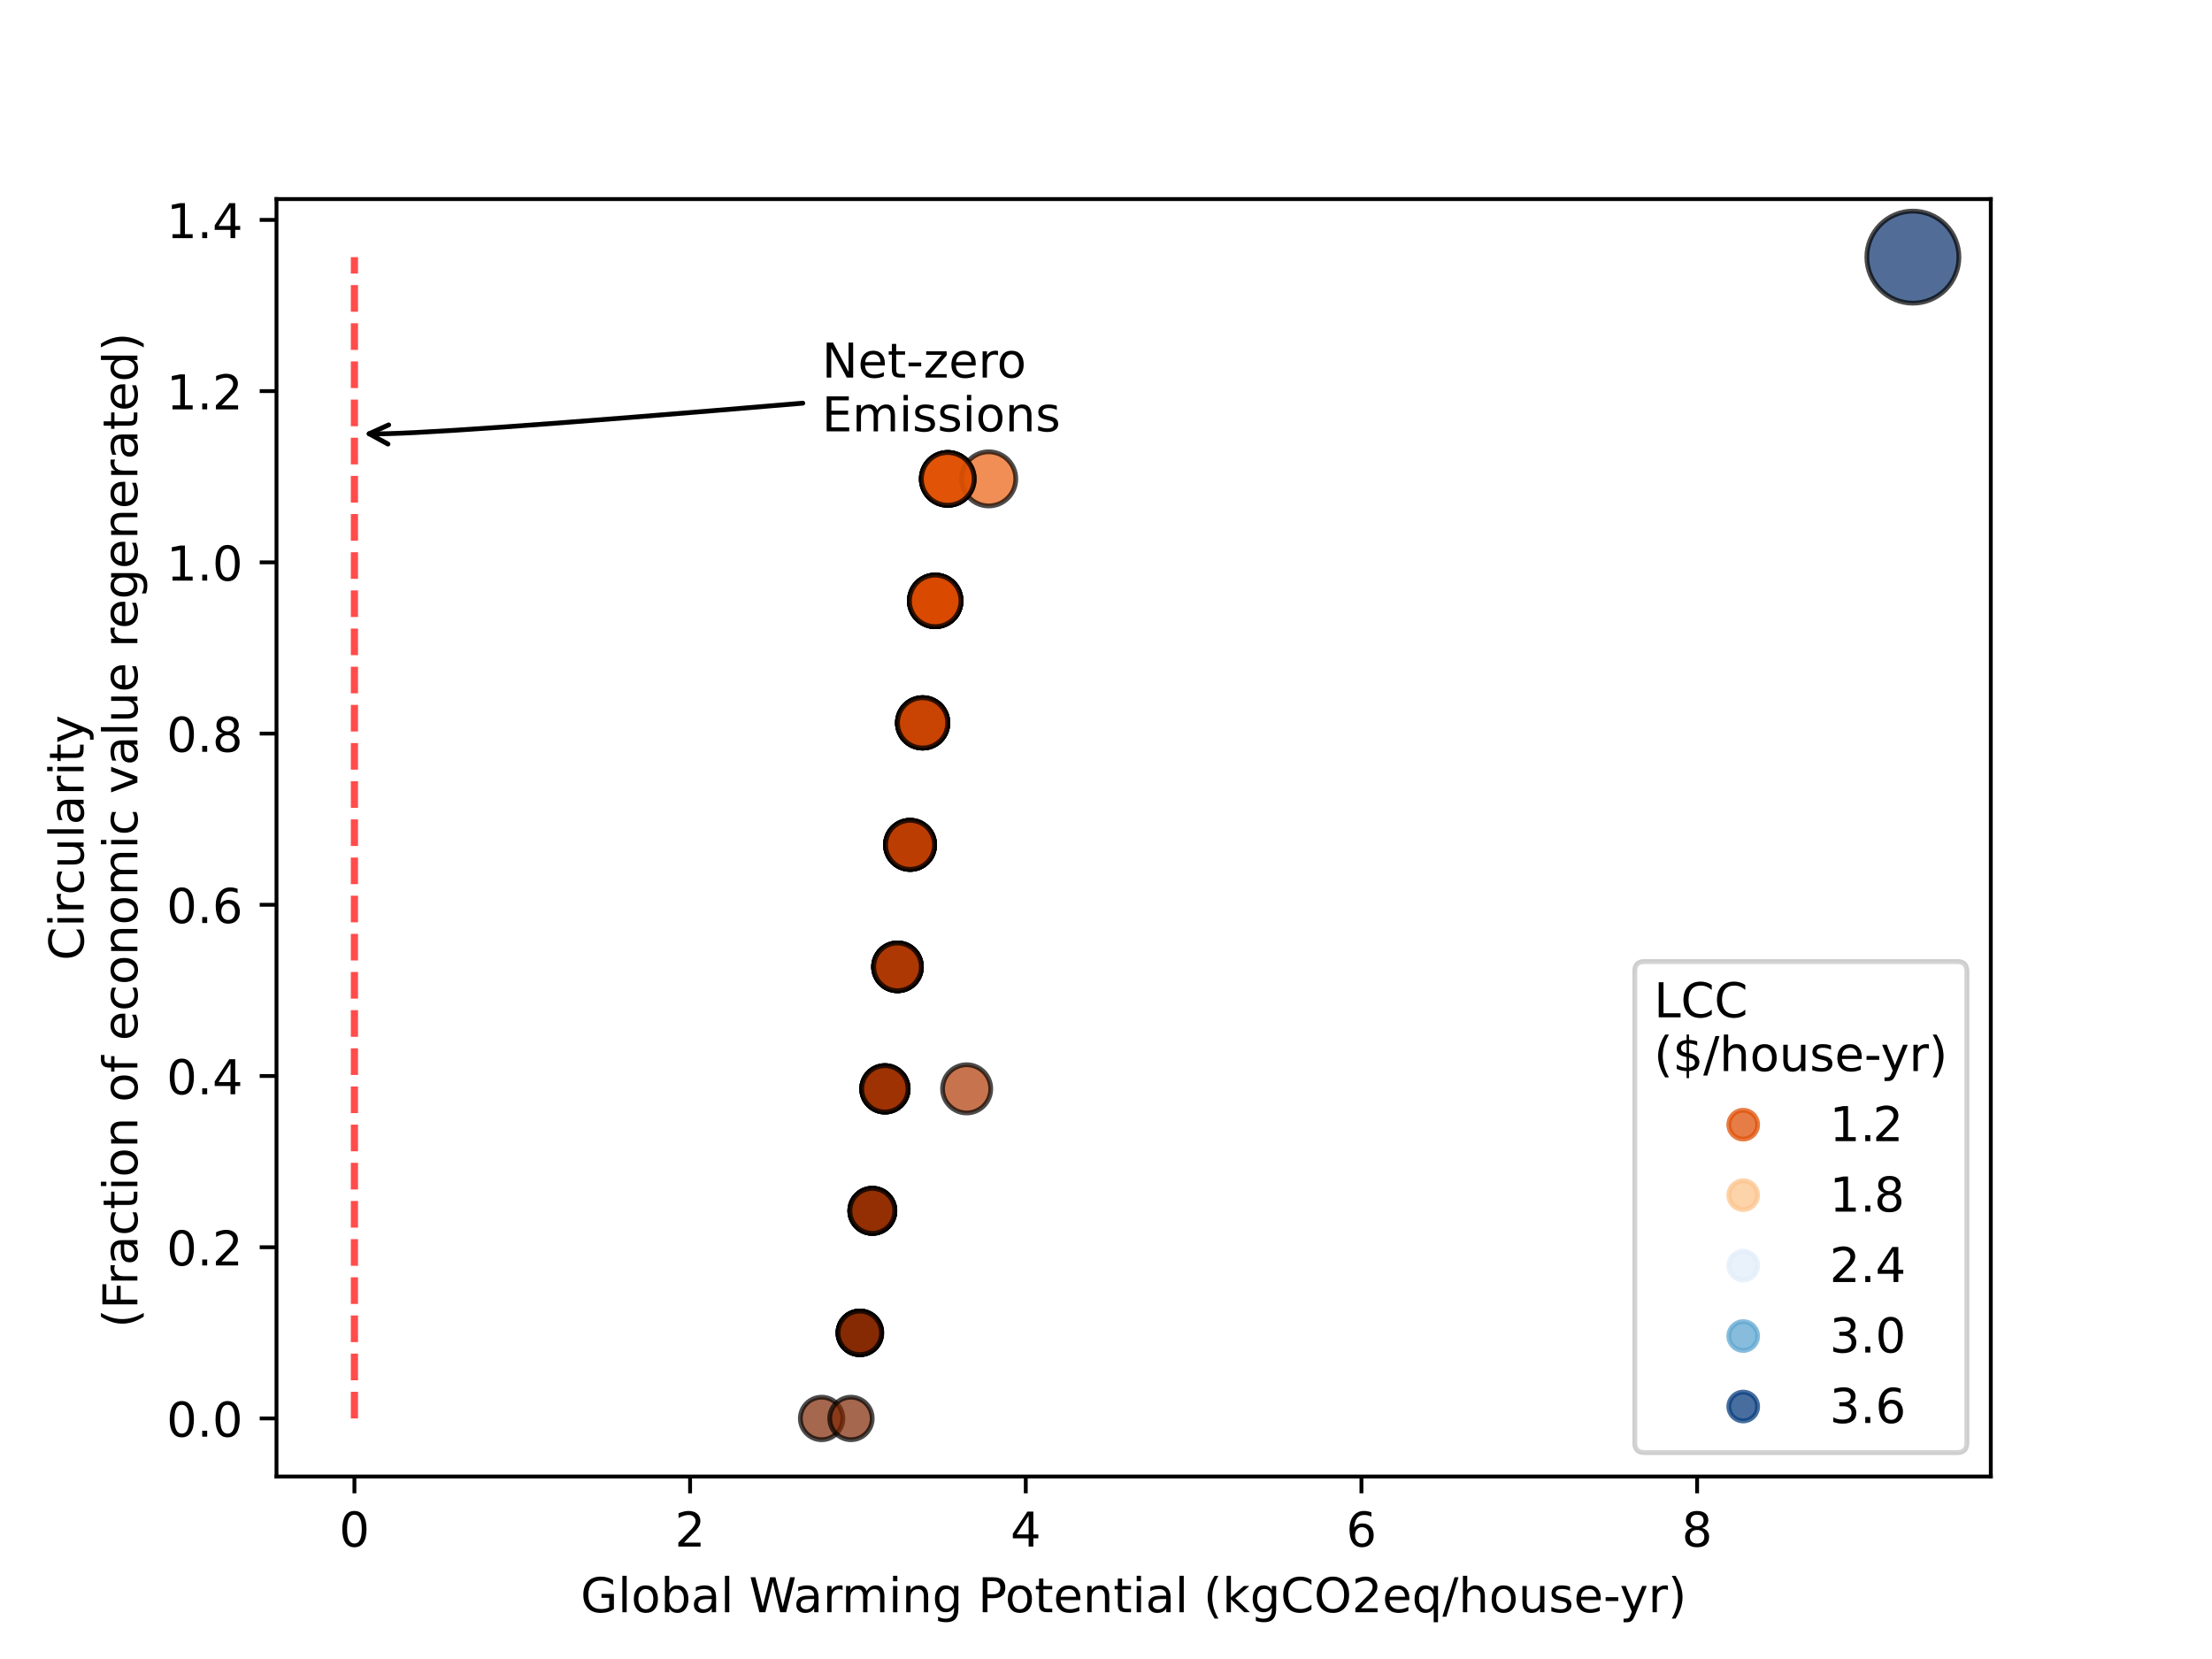 <?xml version="1.0" encoding="utf-8" standalone="no"?>
<!DOCTYPE svg PUBLIC "-//W3C//DTD SVG 1.1//EN"
  "http://www.w3.org/Graphics/SVG/1.1/DTD/svg11.dtd">
<!-- Created with matplotlib (https://matplotlib.org/) -->
<svg height="345.6pt" version="1.1" viewBox="0 0 460.8 345.6" width="460.8pt" xmlns="http://www.w3.org/2000/svg" xmlns:xlink="http://www.w3.org/1999/xlink">
 <defs>
  <style type="text/css">
*{stroke-linecap:butt;stroke-linejoin:round;}
  </style>
 </defs>
 <g id="figure_1">
  <g id="patch_1">
   <path d="M 0 345.6 
L 460.8 345.6 
L 460.8 0 
L 0 0 
z
" style="fill:#ffffff;"/>
  </g>
  <g id="axes_1">
   <g id="patch_2">
    <path d="M 57.6 307.584 
L 414.72 307.584 
L 414.72 41.472 
L 57.6 41.472 
z
" style="fill:#ffffff;"/>
   </g>
   <g id="PathCollection_1">
    <path clip-path="url(#p4d15e7fddc)" d="M 171.16 299.919 
C 172.335 299.919 173.462 299.452 174.293 298.621 
C 175.124 297.79 175.59 296.663 175.59 295.488 
C 175.59 294.313 175.124 293.186 174.293 292.355 
C 173.462 291.524 172.335 291.057 171.16 291.057 
C 169.985 291.057 168.858 291.524 168.027 292.355 
C 167.196 293.186 166.729 294.313 166.729 295.488 
C 166.729 296.663 167.196 297.79 168.027 298.621 
C 168.858 299.452 169.985 299.919 171.16 299.919 
z
" style="fill:#7f2704;fill-opacity:0.7;stroke:#000000;stroke-opacity:0.7;"/>
    <path clip-path="url(#p4d15e7fddc)" d="M 177.271 299.916 
C 178.446 299.916 179.572 299.449 180.402 298.619 
C 181.233 297.789 181.699 296.662 181.699 295.488 
C 181.699 294.314 181.233 293.187 180.402 292.357 
C 179.572 291.527 178.446 291.06 177.271 291.06 
C 176.097 291.06 174.971 291.527 174.141 292.357 
C 173.31 293.187 172.844 294.314 172.844 295.488 
C 172.844 296.662 173.31 297.789 174.141 298.619 
C 174.971 299.449 176.097 299.916 177.271 299.916 
z
" style="fill:#7f2704;fill-opacity:0.7;stroke:#000000;stroke-opacity:0.7;"/>
    <path clip-path="url(#p4d15e7fddc)" d="M 398.487 63.156 
C 401.03 63.156 403.469 62.146 405.267 60.348 
C 407.065 58.55 408.075 56.111 408.075 53.568 
C 408.075 51.025 407.065 48.586 405.267 46.788 
C 403.469 44.99 401.03 43.98 398.487 43.98 
C 395.945 43.98 393.506 44.99 391.708 46.788 
C 389.91 48.586 388.9 51.025 388.9 53.568 
C 388.9 56.111 389.91 58.55 391.708 60.348 
C 393.506 62.146 395.945 63.156 398.487 63.156 
z
" style="fill:#08306b;fill-opacity:0.7;stroke:#000000;stroke-opacity:0.7;"/>
    <path clip-path="url(#p4d15e7fddc)" d="M 197.435 105.261 
C 198.894 105.261 200.294 104.681 201.326 103.649 
C 202.357 102.617 202.937 101.218 202.937 99.758 
C 202.937 98.299 202.357 96.899 201.326 95.868 
C 200.294 94.836 198.894 94.256 197.435 94.256 
C 195.975 94.256 194.576 94.836 193.544 95.868 
C 192.512 96.899 191.932 98.299 191.932 99.758 
C 191.932 101.218 192.512 102.617 193.544 103.649 
C 194.576 104.681 195.975 105.261 197.435 105.261 
z
" style="fill:#e15307;fill-opacity:0.7;stroke:#000000;stroke-opacity:0.7;"/>
    <path clip-path="url(#p4d15e7fddc)" d="M 197.435 105.261 
C 198.894 105.261 200.294 104.681 201.326 103.649 
C 202.357 102.617 202.937 101.218 202.937 99.758 
C 202.937 98.299 202.357 96.899 201.326 95.868 
C 200.294 94.836 198.894 94.256 197.435 94.256 
C 195.975 94.256 194.576 94.836 193.544 95.868 
C 192.512 96.899 191.932 98.299 191.932 99.758 
C 191.932 101.218 192.512 102.617 193.544 103.649 
C 194.576 104.681 195.975 105.261 197.435 105.261 
z
" style="fill:#e15307;fill-opacity:0.7;stroke:#000000;stroke-opacity:0.7;"/>
    <path clip-path="url(#p4d15e7fddc)" d="M 197.435 105.261 
C 198.894 105.261 200.294 104.681 201.326 103.649 
C 202.357 102.617 202.937 101.218 202.937 99.758 
C 202.937 98.299 202.357 96.899 201.326 95.868 
C 200.294 94.836 198.894 94.256 197.435 94.256 
C 195.975 94.256 194.576 94.836 193.544 95.868 
C 192.512 96.899 191.932 98.299 191.932 99.758 
C 191.932 101.218 192.512 102.617 193.544 103.649 
C 194.576 104.681 195.975 105.261 197.435 105.261 
z
" style="fill:#e15307;fill-opacity:0.7;stroke:#000000;stroke-opacity:0.7;"/>
    <path clip-path="url(#p4d15e7fddc)" d="M 205.966 105.4 
C 207.462 105.4 208.897 104.806 209.955 103.748 
C 211.013 102.69 211.607 101.255 211.607 99.758 
C 211.607 98.262 211.013 96.827 209.955 95.769 
C 208.897 94.711 207.462 94.117 205.966 94.117 
C 204.47 94.117 203.035 94.711 201.977 95.769 
C 200.919 96.827 200.324 98.262 200.324 99.758 
C 200.324 101.255 200.919 102.69 201.977 103.748 
C 203.035 104.806 204.47 105.4 205.966 105.4 
z
" style="fill:#ea5f0e;fill-opacity:0.7;stroke:#000000;stroke-opacity:0.7;"/>
    <path clip-path="url(#p4d15e7fddc)" d="M 197.435 105.261 
C 198.894 105.261 200.294 104.681 201.326 103.649 
C 202.357 102.617 202.937 101.218 202.937 99.758 
C 202.937 98.299 202.357 96.899 201.326 95.868 
C 200.294 94.836 198.894 94.256 197.435 94.256 
C 195.975 94.256 194.576 94.836 193.544 95.868 
C 192.512 96.899 191.932 98.299 191.932 99.758 
C 191.932 101.218 192.512 102.617 193.544 103.649 
C 194.576 104.681 195.975 105.261 197.435 105.261 
z
" style="fill:#e15307;fill-opacity:0.7;stroke:#000000;stroke-opacity:0.7;"/>
    <path clip-path="url(#p4d15e7fddc)" d="M 197.435 105.261 
C 198.894 105.261 200.294 104.681 201.326 103.649 
C 202.357 102.617 202.937 101.218 202.937 99.758 
C 202.937 98.299 202.357 96.899 201.326 95.868 
C 200.294 94.836 198.894 94.256 197.435 94.256 
C 195.975 94.256 194.576 94.836 193.544 95.868 
C 192.512 96.899 191.932 98.299 191.932 99.758 
C 191.932 101.218 192.512 102.617 193.544 103.649 
C 194.576 104.681 195.975 105.261 197.435 105.261 
z
" style="fill:#e15307;fill-opacity:0.7;stroke:#000000;stroke-opacity:0.7;"/>
    <path clip-path="url(#p4d15e7fddc)" d="M 194.819 130.547 
C 196.245 130.547 197.612 129.981 198.62 128.973 
C 199.628 127.965 200.195 126.598 200.195 125.172 
C 200.195 123.747 199.628 122.379 198.62 121.371 
C 197.612 120.363 196.245 119.797 194.819 119.797 
C 193.394 119.797 192.027 120.363 191.019 121.371 
C 190.011 122.379 189.444 123.747 189.444 125.172 
C 189.444 126.598 190.011 127.965 191.019 128.973 
C 192.027 129.981 193.394 130.547 194.819 130.547 
z
" style="fill:#d94901;fill-opacity:0.7;stroke:#000000;stroke-opacity:0.7;"/>
    <path clip-path="url(#p4d15e7fddc)" d="M 194.819 130.547 
C 196.245 130.547 197.612 129.981 198.62 128.973 
C 199.628 127.965 200.195 126.598 200.195 125.172 
C 200.195 123.747 199.628 122.379 198.62 121.371 
C 197.612 120.363 196.245 119.797 194.819 119.797 
C 193.394 119.797 192.027 120.363 191.019 121.371 
C 190.011 122.379 189.444 123.747 189.444 125.172 
C 189.444 126.598 190.011 127.965 191.019 128.973 
C 192.027 129.981 193.394 130.547 194.819 130.547 
z
" style="fill:#d94901;fill-opacity:0.7;stroke:#000000;stroke-opacity:0.7;"/>
    <path clip-path="url(#p4d15e7fddc)" d="M 194.819 130.547 
C 196.245 130.547 197.612 129.981 198.62 128.973 
C 199.628 127.965 200.195 126.598 200.195 125.172 
C 200.195 123.747 199.628 122.379 198.62 121.371 
C 197.612 120.363 196.245 119.797 194.819 119.797 
C 193.394 119.797 192.027 120.363 191.019 121.371 
C 190.011 122.379 189.444 123.747 189.444 125.172 
C 189.444 126.598 190.011 127.965 191.019 128.973 
C 192.027 129.981 193.394 130.547 194.819 130.547 
z
" style="fill:#d94901;fill-opacity:0.7;stroke:#000000;stroke-opacity:0.7;"/>
    <path clip-path="url(#p4d15e7fddc)" d="M 194.819 130.547 
C 196.245 130.547 197.612 129.981 198.62 128.973 
C 199.628 127.965 200.195 126.598 200.195 125.172 
C 200.195 123.747 199.628 122.379 198.62 121.371 
C 197.612 120.363 196.245 119.797 194.819 119.797 
C 193.394 119.797 192.027 120.363 191.019 121.371 
C 190.011 122.379 189.444 123.747 189.444 125.172 
C 189.444 126.598 190.011 127.965 191.019 128.973 
C 192.027 129.981 193.394 130.547 194.819 130.547 
z
" style="fill:#d94901;fill-opacity:0.7;stroke:#000000;stroke-opacity:0.7;"/>
    <path clip-path="url(#p4d15e7fddc)" d="M 194.819 130.547 
C 196.245 130.547 197.612 129.981 198.62 128.973 
C 199.628 127.965 200.195 126.598 200.195 125.172 
C 200.195 123.747 199.628 122.379 198.62 121.371 
C 197.612 120.363 196.245 119.797 194.819 119.797 
C 193.394 119.797 192.027 120.363 191.019 121.371 
C 190.011 122.379 189.444 123.747 189.444 125.172 
C 189.444 126.598 190.011 127.965 191.019 128.973 
C 192.027 129.981 193.394 130.547 194.819 130.547 
z
" style="fill:#d94901;fill-opacity:0.7;stroke:#000000;stroke-opacity:0.7;"/>
    <path clip-path="url(#p4d15e7fddc)" d="M 194.819 130.547 
C 196.245 130.547 197.612 129.981 198.62 128.973 
C 199.628 127.965 200.195 126.598 200.195 125.172 
C 200.195 123.747 199.628 122.379 198.62 121.371 
C 197.612 120.363 196.245 119.797 194.819 119.797 
C 193.394 119.797 192.027 120.363 191.019 121.371 
C 190.011 122.379 189.444 123.747 189.444 125.172 
C 189.444 126.598 190.011 127.965 191.019 128.973 
C 192.027 129.981 193.394 130.547 194.819 130.547 
z
" style="fill:#d94901;fill-opacity:0.7;stroke:#000000;stroke-opacity:0.7;"/>
    <path clip-path="url(#p4d15e7fddc)" d="M 192.201 155.83 
C 193.592 155.83 194.926 155.278 195.909 154.294 
C 196.893 153.311 197.445 151.977 197.445 150.586 
C 197.445 149.195 196.893 147.861 195.909 146.877 
C 194.926 145.894 193.592 145.341 192.201 145.341 
C 190.81 145.341 189.476 145.894 188.492 146.877 
C 187.509 147.861 186.956 149.195 186.956 150.586 
C 186.956 151.977 187.509 153.311 188.492 154.294 
C 189.476 155.278 190.81 155.83 192.201 155.83 
z
" style="fill:#ca4302;fill-opacity:0.7;stroke:#000000;stroke-opacity:0.7;"/>
    <path clip-path="url(#p4d15e7fddc)" d="M 192.201 155.83 
C 193.592 155.83 194.926 155.278 195.909 154.294 
C 196.893 153.311 197.445 151.977 197.445 150.586 
C 197.445 149.195 196.893 147.861 195.909 146.877 
C 194.926 145.894 193.592 145.341 192.201 145.341 
C 190.81 145.341 189.476 145.894 188.492 146.877 
C 187.509 147.861 186.956 149.195 186.956 150.586 
C 186.956 151.977 187.509 153.311 188.492 154.294 
C 189.476 155.278 190.81 155.83 192.201 155.83 
z
" style="fill:#ca4302;fill-opacity:0.7;stroke:#000000;stroke-opacity:0.7;"/>
    <path clip-path="url(#p4d15e7fddc)" d="M 192.201 155.83 
C 193.592 155.83 194.926 155.278 195.909 154.294 
C 196.893 153.311 197.445 151.977 197.445 150.586 
C 197.445 149.195 196.893 147.861 195.909 146.877 
C 194.926 145.894 193.592 145.341 192.201 145.341 
C 190.81 145.341 189.476 145.894 188.492 146.877 
C 187.509 147.861 186.956 149.195 186.956 150.586 
C 186.956 151.977 187.509 153.311 188.492 154.294 
C 189.476 155.278 190.81 155.83 192.201 155.83 
z
" style="fill:#ca4302;fill-opacity:0.7;stroke:#000000;stroke-opacity:0.7;"/>
    <path clip-path="url(#p4d15e7fddc)" d="M 192.201 155.83 
C 193.592 155.83 194.926 155.278 195.909 154.294 
C 196.893 153.311 197.445 151.977 197.445 150.586 
C 197.445 149.195 196.893 147.861 195.909 146.877 
C 194.926 145.894 193.592 145.341 192.201 145.341 
C 190.81 145.341 189.476 145.894 188.492 146.877 
C 187.509 147.861 186.956 149.195 186.956 150.586 
C 186.956 151.977 187.509 153.311 188.492 154.294 
C 189.476 155.278 190.81 155.83 192.201 155.83 
z
" style="fill:#ca4302;fill-opacity:0.7;stroke:#000000;stroke-opacity:0.7;"/>
    <path clip-path="url(#p4d15e7fddc)" d="M 192.201 155.83 
C 193.592 155.83 194.926 155.278 195.909 154.294 
C 196.893 153.311 197.445 151.977 197.445 150.586 
C 197.445 149.195 196.893 147.861 195.909 146.877 
C 194.926 145.894 193.592 145.341 192.201 145.341 
C 190.81 145.341 189.476 145.894 188.492 146.877 
C 187.509 147.861 186.956 149.195 186.956 150.586 
C 186.956 151.977 187.509 153.311 188.492 154.294 
C 189.476 155.278 190.81 155.83 192.201 155.83 
z
" style="fill:#ca4302;fill-opacity:0.7;stroke:#000000;stroke-opacity:0.7;"/>
    <path clip-path="url(#p4d15e7fddc)" d="M 192.201 155.83 
C 193.592 155.83 194.926 155.278 195.909 154.294 
C 196.893 153.311 197.445 151.977 197.445 150.586 
C 197.445 149.195 196.893 147.861 195.909 146.877 
C 194.926 145.894 193.592 145.341 192.201 145.341 
C 190.81 145.341 189.476 145.894 188.492 146.877 
C 187.509 147.861 186.956 149.195 186.956 150.586 
C 186.956 151.977 187.509 153.311 188.492 154.294 
C 189.476 155.278 190.81 155.83 192.201 155.83 
z
" style="fill:#ca4302;fill-opacity:0.7;stroke:#000000;stroke-opacity:0.7;"/>
    <path clip-path="url(#p4d15e7fddc)" d="M 189.582 181.11 
C 190.937 181.11 192.237 180.572 193.196 179.613 
C 194.154 178.655 194.693 177.355 194.693 175.999 
C 194.693 174.644 194.154 173.344 193.196 172.385 
C 192.237 171.427 190.937 170.889 189.582 170.889 
C 188.227 170.889 186.927 171.427 185.968 172.385 
C 185.01 173.344 184.471 174.644 184.471 175.999 
C 184.471 177.355 185.01 178.655 185.968 179.613 
C 186.927 180.572 188.227 181.11 189.582 181.11 
z
" style="fill:#bd3e02;fill-opacity:0.7;stroke:#000000;stroke-opacity:0.7;"/>
    <path clip-path="url(#p4d15e7fddc)" d="M 189.582 181.11 
C 190.937 181.11 192.237 180.572 193.196 179.613 
C 194.154 178.655 194.693 177.355 194.693 175.999 
C 194.693 174.644 194.154 173.344 193.196 172.385 
C 192.237 171.427 190.937 170.889 189.582 170.889 
C 188.227 170.889 186.927 171.427 185.968 172.385 
C 185.01 173.344 184.471 174.644 184.471 175.999 
C 184.471 177.355 185.01 178.655 185.968 179.613 
C 186.927 180.572 188.227 181.11 189.582 181.11 
z
" style="fill:#bd3e02;fill-opacity:0.7;stroke:#000000;stroke-opacity:0.7;"/>
    <path clip-path="url(#p4d15e7fddc)" d="M 189.582 181.11 
C 190.937 181.11 192.237 180.572 193.196 179.613 
C 194.154 178.655 194.693 177.355 194.693 175.999 
C 194.693 174.644 194.154 173.344 193.196 172.385 
C 192.237 171.427 190.937 170.889 189.582 170.889 
C 188.227 170.889 186.927 171.427 185.968 172.385 
C 185.01 173.344 184.471 174.644 184.471 175.999 
C 184.471 177.355 185.01 178.655 185.968 179.613 
C 186.927 180.572 188.227 181.11 189.582 181.11 
z
" style="fill:#bd3e02;fill-opacity:0.7;stroke:#000000;stroke-opacity:0.7;"/>
    <path clip-path="url(#p4d15e7fddc)" d="M 189.582 181.11 
C 190.937 181.11 192.237 180.572 193.196 179.613 
C 194.154 178.655 194.693 177.355 194.693 175.999 
C 194.693 174.644 194.154 173.344 193.196 172.385 
C 192.237 171.427 190.937 170.889 189.582 170.889 
C 188.227 170.889 186.927 171.427 185.968 172.385 
C 185.01 173.344 184.471 174.644 184.471 175.999 
C 184.471 177.355 185.01 178.655 185.968 179.613 
C 186.927 180.572 188.227 181.11 189.582 181.11 
z
" style="fill:#bd3e02;fill-opacity:0.7;stroke:#000000;stroke-opacity:0.7;"/>
    <path clip-path="url(#p4d15e7fddc)" d="M 189.582 181.11 
C 190.937 181.11 192.237 180.572 193.196 179.613 
C 194.154 178.655 194.693 177.355 194.693 175.999 
C 194.693 174.644 194.154 173.344 193.196 172.385 
C 192.237 171.427 190.937 170.889 189.582 170.889 
C 188.227 170.889 186.927 171.427 185.968 172.385 
C 185.01 173.344 184.471 174.644 184.471 175.999 
C 184.471 177.355 185.01 178.655 185.968 179.613 
C 186.927 180.572 188.227 181.11 189.582 181.11 
z
" style="fill:#bd3e02;fill-opacity:0.7;stroke:#000000;stroke-opacity:0.7;"/>
    <path clip-path="url(#p4d15e7fddc)" d="M 189.582 181.11 
C 190.937 181.11 192.237 180.572 193.196 179.613 
C 194.154 178.655 194.693 177.355 194.693 175.999 
C 194.693 174.644 194.154 173.344 193.196 172.385 
C 192.237 171.427 190.937 170.889 189.582 170.889 
C 188.227 170.889 186.927 171.427 185.968 172.385 
C 185.01 173.344 184.471 174.644 184.471 175.999 
C 184.471 177.355 185.01 178.655 185.968 179.613 
C 186.927 180.572 188.227 181.11 189.582 181.11 
z
" style="fill:#bd3e02;fill-opacity:0.7;stroke:#000000;stroke-opacity:0.7;"/>
    <path clip-path="url(#p4d15e7fddc)" d="M 186.963 206.386 
C 188.282 206.386 189.547 205.862 190.48 204.93 
C 191.413 203.997 191.937 202.732 191.937 201.413 
C 191.937 200.094 191.413 198.829 190.48 197.896 
C 189.547 196.964 188.282 196.44 186.963 196.44 
C 185.644 196.44 184.379 196.964 183.446 197.896 
C 182.514 198.829 181.99 200.094 181.99 201.413 
C 181.99 202.732 182.514 203.997 183.446 204.93 
C 184.379 205.862 185.644 206.386 186.963 206.386 
z
" style="fill:#ad3803;fill-opacity:0.7;stroke:#000000;stroke-opacity:0.7;"/>
    <path clip-path="url(#p4d15e7fddc)" d="M 186.963 206.386 
C 188.282 206.386 189.547 205.862 190.48 204.93 
C 191.413 203.997 191.937 202.732 191.937 201.413 
C 191.937 200.094 191.413 198.829 190.48 197.896 
C 189.547 196.964 188.282 196.44 186.963 196.44 
C 185.644 196.44 184.379 196.964 183.446 197.896 
C 182.514 198.829 181.99 200.094 181.99 201.413 
C 181.99 202.732 182.514 203.997 183.446 204.93 
C 184.379 205.862 185.644 206.386 186.963 206.386 
z
" style="fill:#ad3803;fill-opacity:0.7;stroke:#000000;stroke-opacity:0.7;"/>
    <path clip-path="url(#p4d15e7fddc)" d="M 186.963 206.386 
C 188.282 206.386 189.547 205.862 190.48 204.93 
C 191.413 203.997 191.937 202.732 191.937 201.413 
C 191.937 200.094 191.413 198.829 190.48 197.896 
C 189.547 196.964 188.282 196.44 186.963 196.44 
C 185.644 196.44 184.379 196.964 183.446 197.896 
C 182.514 198.829 181.99 200.094 181.99 201.413 
C 181.99 202.732 182.514 203.997 183.446 204.93 
C 184.379 205.862 185.644 206.386 186.963 206.386 
z
" style="fill:#ad3803;fill-opacity:0.7;stroke:#000000;stroke-opacity:0.7;"/>
    <path clip-path="url(#p4d15e7fddc)" d="M 186.963 206.386 
C 188.282 206.386 189.547 205.862 190.48 204.93 
C 191.413 203.997 191.937 202.732 191.937 201.413 
C 191.937 200.094 191.413 198.829 190.48 197.896 
C 189.547 196.964 188.282 196.44 186.963 196.44 
C 185.644 196.44 184.379 196.964 183.446 197.896 
C 182.514 198.829 181.99 200.094 181.99 201.413 
C 181.99 202.732 182.514 203.997 183.446 204.93 
C 184.379 205.862 185.644 206.386 186.963 206.386 
z
" style="fill:#ad3803;fill-opacity:0.7;stroke:#000000;stroke-opacity:0.7;"/>
    <path clip-path="url(#p4d15e7fddc)" d="M 186.963 206.386 
C 188.282 206.386 189.547 205.862 190.48 204.93 
C 191.413 203.997 191.937 202.732 191.937 201.413 
C 191.937 200.094 191.413 198.829 190.48 197.896 
C 189.547 196.964 188.282 196.44 186.963 196.44 
C 185.644 196.44 184.379 196.964 183.446 197.896 
C 182.514 198.829 181.99 200.094 181.99 201.413 
C 181.99 202.732 182.514 203.997 183.446 204.93 
C 184.379 205.862 185.644 206.386 186.963 206.386 
z
" style="fill:#ad3803;fill-opacity:0.7;stroke:#000000;stroke-opacity:0.7;"/>
    <path clip-path="url(#p4d15e7fddc)" d="M 186.963 206.386 
C 188.282 206.386 189.547 205.862 190.48 204.93 
C 191.413 203.997 191.937 202.732 191.937 201.413 
C 191.937 200.094 191.413 198.829 190.48 197.896 
C 189.547 196.964 188.282 196.44 186.963 196.44 
C 185.644 196.44 184.379 196.964 183.446 197.896 
C 182.514 198.829 181.99 200.094 181.99 201.413 
C 181.99 202.732 182.514 203.997 183.446 204.93 
C 184.379 205.862 185.644 206.386 186.963 206.386 
z
" style="fill:#ad3803;fill-opacity:0.7;stroke:#000000;stroke-opacity:0.7;"/>
    <path clip-path="url(#p4d15e7fddc)" d="M 184.344 231.659 
C 185.626 231.659 186.855 231.15 187.761 230.243 
C 188.668 229.337 189.177 228.108 189.177 226.827 
C 189.177 225.545 188.668 224.316 187.761 223.41 
C 186.855 222.504 185.626 221.994 184.344 221.994 
C 183.063 221.994 181.834 222.504 180.928 223.41 
C 180.021 224.316 179.512 225.545 179.512 226.827 
C 179.512 228.108 180.021 229.337 180.928 230.243 
C 181.834 231.15 183.063 231.659 184.344 231.659 
z
" style="fill:#9f3303;fill-opacity:0.7;stroke:#000000;stroke-opacity:0.7;"/>
    <path clip-path="url(#p4d15e7fddc)" d="M 201.372 231.847 
C 202.703 231.847 203.98 231.318 204.922 230.377 
C 205.863 229.435 206.392 228.158 206.392 226.827 
C 206.392 225.495 205.863 224.218 204.922 223.276 
C 203.98 222.335 202.703 221.806 201.372 221.806 
C 200.04 221.806 198.763 222.335 197.821 223.276 
C 196.88 224.218 196.351 225.495 196.351 226.827 
C 196.351 228.158 196.88 229.435 197.821 230.377 
C 198.763 231.318 200.04 231.847 201.372 231.847 
z
" style="fill:#b03a03;fill-opacity:0.7;stroke:#000000;stroke-opacity:0.7;"/>
    <path clip-path="url(#p4d15e7fddc)" d="M 184.344 231.659 
C 185.626 231.659 186.855 231.15 187.761 230.243 
C 188.668 229.337 189.177 228.108 189.177 226.827 
C 189.177 225.545 188.668 224.316 187.761 223.41 
C 186.855 222.504 185.626 221.994 184.344 221.994 
C 183.063 221.994 181.834 222.504 180.928 223.41 
C 180.021 224.316 179.512 225.545 179.512 226.827 
C 179.512 228.108 180.021 229.337 180.928 230.243 
C 181.834 231.15 183.063 231.659 184.344 231.659 
z
" style="fill:#9f3303;fill-opacity:0.7;stroke:#000000;stroke-opacity:0.7;"/>
    <path clip-path="url(#p4d15e7fddc)" d="M 184.344 231.659 
C 185.626 231.659 186.855 231.15 187.761 230.243 
C 188.668 229.337 189.177 228.108 189.177 226.827 
C 189.177 225.545 188.668 224.316 187.761 223.41 
C 186.855 222.504 185.626 221.994 184.344 221.994 
C 183.063 221.994 181.834 222.504 180.928 223.41 
C 180.021 224.316 179.512 225.545 179.512 226.827 
C 179.512 228.108 180.021 229.337 180.928 230.243 
C 181.834 231.15 183.063 231.659 184.344 231.659 
z
" style="fill:#9f3303;fill-opacity:0.7;stroke:#000000;stroke-opacity:0.7;"/>
    <path clip-path="url(#p4d15e7fddc)" d="M 184.344 231.659 
C 185.626 231.659 186.855 231.15 187.761 230.243 
C 188.668 229.337 189.177 228.108 189.177 226.827 
C 189.177 225.545 188.668 224.316 187.761 223.41 
C 186.855 222.504 185.626 221.994 184.344 221.994 
C 183.063 221.994 181.834 222.504 180.928 223.41 
C 180.021 224.316 179.512 225.545 179.512 226.827 
C 179.512 228.108 180.021 229.337 180.928 230.243 
C 181.834 231.15 183.063 231.659 184.344 231.659 
z
" style="fill:#9f3303;fill-opacity:0.7;stroke:#000000;stroke-opacity:0.7;"/>
    <path clip-path="url(#p4d15e7fddc)" d="M 184.344 231.659 
C 185.626 231.659 186.855 231.15 187.761 230.243 
C 188.668 229.337 189.177 228.108 189.177 226.827 
C 189.177 225.545 188.668 224.316 187.761 223.41 
C 186.855 222.504 185.626 221.994 184.344 221.994 
C 183.063 221.994 181.834 222.504 180.928 223.41 
C 180.021 224.316 179.512 225.545 179.512 226.827 
C 179.512 228.108 180.021 229.337 180.928 230.243 
C 181.834 231.15 183.063 231.659 184.344 231.659 
z
" style="fill:#9f3303;fill-opacity:0.7;stroke:#000000;stroke-opacity:0.7;"/>
    <path clip-path="url(#p4d15e7fddc)" d="M 181.726 256.927 
C 182.969 256.927 184.161 256.433 185.04 255.554 
C 185.918 254.675 186.412 253.483 186.412 252.24 
C 186.412 250.997 185.918 249.805 185.04 248.926 
C 184.161 248.048 182.969 247.554 181.726 247.554 
C 180.483 247.554 179.291 248.048 178.412 248.926 
C 177.533 249.805 177.039 250.997 177.039 252.24 
C 177.039 253.483 177.533 254.675 178.412 255.554 
C 179.291 256.433 180.483 256.927 181.726 256.927 
z
" style="fill:#932f03;fill-opacity:0.7;stroke:#000000;stroke-opacity:0.7;"/>
    <path clip-path="url(#p4d15e7fddc)" d="M 181.726 256.927 
C 182.969 256.927 184.161 256.433 185.04 255.554 
C 185.918 254.675 186.412 253.483 186.412 252.24 
C 186.412 250.997 185.918 249.805 185.04 248.926 
C 184.161 248.048 182.969 247.554 181.726 247.554 
C 180.483 247.554 179.291 248.048 178.412 248.926 
C 177.533 249.805 177.039 250.997 177.039 252.24 
C 177.039 253.483 177.533 254.675 178.412 255.554 
C 179.291 256.433 180.483 256.927 181.726 256.927 
z
" style="fill:#932f03;fill-opacity:0.7;stroke:#000000;stroke-opacity:0.7;"/>
    <path clip-path="url(#p4d15e7fddc)" d="M 181.726 256.927 
C 182.969 256.927 184.161 256.433 185.04 255.554 
C 185.918 254.675 186.412 253.483 186.412 252.24 
C 186.412 250.997 185.918 249.805 185.04 248.926 
C 184.161 248.048 182.969 247.554 181.726 247.554 
C 180.483 247.554 179.291 248.048 178.412 248.926 
C 177.533 249.805 177.039 250.997 177.039 252.24 
C 177.039 253.483 177.533 254.675 178.412 255.554 
C 179.291 256.433 180.483 256.927 181.726 256.927 
z
" style="fill:#932f03;fill-opacity:0.7;stroke:#000000;stroke-opacity:0.7;"/>
    <path clip-path="url(#p4d15e7fddc)" d="M 181.726 256.927 
C 182.969 256.927 184.161 256.433 185.04 255.554 
C 185.918 254.675 186.412 253.483 186.412 252.24 
C 186.412 250.997 185.918 249.805 185.04 248.926 
C 184.161 248.048 182.969 247.554 181.726 247.554 
C 180.483 247.554 179.291 248.048 178.412 248.926 
C 177.533 249.805 177.039 250.997 177.039 252.24 
C 177.039 253.483 177.533 254.675 178.412 255.554 
C 179.291 256.433 180.483 256.927 181.726 256.927 
z
" style="fill:#932f03;fill-opacity:0.7;stroke:#000000;stroke-opacity:0.7;"/>
    <path clip-path="url(#p4d15e7fddc)" d="M 181.726 256.927 
C 182.969 256.927 184.161 256.433 185.04 255.554 
C 185.918 254.675 186.412 253.483 186.412 252.24 
C 186.412 250.997 185.918 249.805 185.04 248.926 
C 184.161 248.048 182.969 247.554 181.726 247.554 
C 180.483 247.554 179.291 248.048 178.412 248.926 
C 177.533 249.805 177.039 250.997 177.039 252.24 
C 177.039 253.483 177.533 254.675 178.412 255.554 
C 179.291 256.433 180.483 256.927 181.726 256.927 
z
" style="fill:#932f03;fill-opacity:0.7;stroke:#000000;stroke-opacity:0.7;"/>
    <path clip-path="url(#p4d15e7fddc)" d="M 181.726 256.927 
C 182.969 256.927 184.161 256.433 185.04 255.554 
C 185.918 254.675 186.412 253.483 186.412 252.24 
C 186.412 250.997 185.918 249.805 185.04 248.926 
C 184.161 248.048 182.969 247.554 181.726 247.554 
C 180.483 247.554 179.291 248.048 178.412 248.926 
C 177.533 249.805 177.039 250.997 177.039 252.24 
C 177.039 253.483 177.533 254.675 178.412 255.554 
C 179.291 256.433 180.483 256.927 181.726 256.927 
z
" style="fill:#932f03;fill-opacity:0.7;stroke:#000000;stroke-opacity:0.7;"/>
    <path clip-path="url(#p4d15e7fddc)" d="M 179.111 282.19 
C 180.314 282.19 181.467 281.712 182.318 280.861 
C 183.169 280.011 183.647 278.857 183.647 277.654 
C 183.647 276.451 183.169 275.297 182.318 274.446 
C 181.467 273.596 180.314 273.118 179.111 273.118 
C 177.907 273.118 176.754 273.596 175.903 274.446 
C 175.052 275.297 174.574 276.451 174.574 277.654 
C 174.574 278.857 175.052 280.011 175.903 280.861 
C 176.754 281.712 177.907 282.19 179.111 282.19 
z
" style="fill:#862a04;fill-opacity:0.7;stroke:#000000;stroke-opacity:0.7;"/>
    <path clip-path="url(#p4d15e7fddc)" d="M 179.111 282.19 
C 180.314 282.19 181.467 281.712 182.318 280.861 
C 183.169 280.011 183.647 278.857 183.647 277.654 
C 183.647 276.451 183.169 275.297 182.318 274.446 
C 181.467 273.596 180.314 273.118 179.111 273.118 
C 177.907 273.118 176.754 273.596 175.903 274.446 
C 175.052 275.297 174.574 276.451 174.574 277.654 
C 174.574 278.857 175.052 280.011 175.903 280.861 
C 176.754 281.712 177.907 282.19 179.111 282.19 
z
" style="fill:#862a04;fill-opacity:0.7;stroke:#000000;stroke-opacity:0.7;"/>
    <path clip-path="url(#p4d15e7fddc)" d="M 179.173 282.191 
C 180.377 282.191 181.531 281.713 182.382 280.862 
C 183.233 280.011 183.711 278.857 183.711 277.654 
C 183.711 276.451 183.233 275.296 182.382 274.445 
C 181.531 273.595 180.377 273.117 179.173 273.117 
C 177.97 273.117 176.816 273.595 175.965 274.445 
C 175.114 275.296 174.636 276.451 174.636 277.654 
C 174.636 278.857 175.114 280.011 175.965 280.862 
C 176.816 281.713 177.97 282.191 179.173 282.191 
z
" style="fill:#862a04;fill-opacity:0.7;stroke:#000000;stroke-opacity:0.7;"/>
    <path clip-path="url(#p4d15e7fddc)" d="M 179.111 282.19 
C 180.314 282.19 181.467 281.712 182.318 280.861 
C 183.169 280.011 183.647 278.857 183.647 277.654 
C 183.647 276.451 183.169 275.297 182.318 274.446 
C 181.467 273.596 180.314 273.118 179.111 273.118 
C 177.907 273.118 176.754 273.596 175.903 274.446 
C 175.052 275.297 174.574 276.451 174.574 277.654 
C 174.574 278.857 175.052 280.011 175.903 280.861 
C 176.754 281.712 177.907 282.19 179.111 282.19 
z
" style="fill:#862a04;fill-opacity:0.7;stroke:#000000;stroke-opacity:0.7;"/>
    <path clip-path="url(#p4d15e7fddc)" d="M 179.111 282.19 
C 180.314 282.19 181.467 281.712 182.318 280.861 
C 183.169 280.011 183.647 278.857 183.647 277.654 
C 183.647 276.451 183.169 275.297 182.318 274.446 
C 181.467 273.596 180.314 273.118 179.111 273.118 
C 177.907 273.118 176.754 273.596 175.903 274.446 
C 175.052 275.297 174.574 276.451 174.574 277.654 
C 174.574 278.857 175.052 280.011 175.903 280.861 
C 176.754 281.712 177.907 282.19 179.111 282.19 
z
" style="fill:#862a04;fill-opacity:0.7;stroke:#000000;stroke-opacity:0.7;"/>
    <path clip-path="url(#p4d15e7fddc)" d="M 179.111 282.19 
C 180.314 282.19 181.467 281.712 182.318 280.861 
C 183.169 280.011 183.647 278.857 183.647 277.654 
C 183.647 276.451 183.169 275.297 182.318 274.446 
C 181.467 273.596 180.314 273.118 179.111 273.118 
C 177.907 273.118 176.754 273.596 175.903 274.446 
C 175.052 275.297 174.574 276.451 174.574 277.654 
C 174.574 278.857 175.052 280.011 175.903 280.861 
C 176.754 281.712 177.907 282.19 179.111 282.19 
z
" style="fill:#862a04;fill-opacity:0.7;stroke:#000000;stroke-opacity:0.7;"/>
   </g>
   <g id="matplotlib.axis_1">
    <g id="xtick_1">
     <g id="line2d_1">
      <defs>
       <path d="M 0 0 
L 0 3.5 
" id="ma867d9e6b6" style="stroke:#000000;stroke-width:0.8;"/>
      </defs>
      <g>
       <use style="stroke:#000000;stroke-width:0.8;" x="73.833" xlink:href="#ma867d9e6b6" y="307.584"/>
      </g>
     </g>
     <g id="text_1">
      <!-- 0 -->
      <defs>
       <path d="M 31.781 66.406 
Q 24.172 66.406 20.328 58.906 
Q 16.5 51.422 16.5 36.375 
Q 16.5 21.391 20.328 13.891 
Q 24.172 6.391 31.781 6.391 
Q 39.453 6.391 43.281 13.891 
Q 47.125 21.391 47.125 36.375 
Q 47.125 51.422 43.281 58.906 
Q 39.453 66.406 31.781 66.406 
z
M 31.781 74.219 
Q 44.047 74.219 50.516 64.516 
Q 56.984 54.828 56.984 36.375 
Q 56.984 17.969 50.516 8.266 
Q 44.047 -1.422 31.781 -1.422 
Q 19.531 -1.422 13.062 8.266 
Q 6.594 17.969 6.594 36.375 
Q 6.594 54.828 13.062 64.516 
Q 19.531 74.219 31.781 74.219 
z
" id="DejaVuSans-48"/>
      </defs>
      <g transform="translate(70.651 322.182)scale(0.1 -0.1)">
       <use xlink:href="#DejaVuSans-48"/>
      </g>
     </g>
    </g>
    <g id="xtick_2">
     <g id="line2d_2">
      <g>
       <use style="stroke:#000000;stroke-width:0.8;" x="143.759" xlink:href="#ma867d9e6b6" y="307.584"/>
      </g>
     </g>
     <g id="text_2">
      <!-- 2 -->
      <defs>
       <path d="M 19.188 8.297 
L 53.609 8.297 
L 53.609 0 
L 7.328 0 
L 7.328 8.297 
Q 12.938 14.109 22.625 23.891 
Q 32.328 33.688 34.812 36.531 
Q 39.547 41.844 41.422 45.531 
Q 43.312 49.219 43.312 52.781 
Q 43.312 58.594 39.234 62.25 
Q 35.156 65.922 28.609 65.922 
Q 23.969 65.922 18.812 64.312 
Q 13.672 62.703 7.812 59.422 
L 7.812 69.391 
Q 13.766 71.781 18.938 73 
Q 24.125 74.219 28.422 74.219 
Q 39.75 74.219 46.484 68.547 
Q 53.219 62.891 53.219 53.422 
Q 53.219 48.922 51.531 44.891 
Q 49.859 40.875 45.406 35.406 
Q 44.188 33.984 37.641 27.219 
Q 31.109 20.453 19.188 8.297 
z
" id="DejaVuSans-50"/>
      </defs>
      <g transform="translate(140.578 322.182)scale(0.1 -0.1)">
       <use xlink:href="#DejaVuSans-50"/>
      </g>
     </g>
    </g>
    <g id="xtick_3">
     <g id="line2d_3">
      <g>
       <use style="stroke:#000000;stroke-width:0.8;" x="213.686" xlink:href="#ma867d9e6b6" y="307.584"/>
      </g>
     </g>
     <g id="text_3">
      <!-- 4 -->
      <defs>
       <path d="M 37.797 64.312 
L 12.891 25.391 
L 37.797 25.391 
z
M 35.203 72.906 
L 47.609 72.906 
L 47.609 25.391 
L 58.016 25.391 
L 58.016 17.188 
L 47.609 17.188 
L 47.609 0 
L 37.797 0 
L 37.797 17.188 
L 4.891 17.188 
L 4.891 26.703 
z
" id="DejaVuSans-52"/>
      </defs>
      <g transform="translate(210.504 322.182)scale(0.1 -0.1)">
       <use xlink:href="#DejaVuSans-52"/>
      </g>
     </g>
    </g>
    <g id="xtick_4">
     <g id="line2d_4">
      <g>
       <use style="stroke:#000000;stroke-width:0.8;" x="283.612" xlink:href="#ma867d9e6b6" y="307.584"/>
      </g>
     </g>
     <g id="text_4">
      <!-- 6 -->
      <defs>
       <path d="M 33.016 40.375 
Q 26.375 40.375 22.484 35.828 
Q 18.609 31.297 18.609 23.391 
Q 18.609 15.531 22.484 10.953 
Q 26.375 6.391 33.016 6.391 
Q 39.656 6.391 43.531 10.953 
Q 47.406 15.531 47.406 23.391 
Q 47.406 31.297 43.531 35.828 
Q 39.656 40.375 33.016 40.375 
z
M 52.594 71.297 
L 52.594 62.312 
Q 48.875 64.062 45.094 64.984 
Q 41.312 65.922 37.594 65.922 
Q 27.828 65.922 22.672 59.328 
Q 17.531 52.734 16.797 39.406 
Q 19.672 43.656 24.016 45.922 
Q 28.375 48.188 33.594 48.188 
Q 44.578 48.188 50.953 41.516 
Q 57.328 34.859 57.328 23.391 
Q 57.328 12.156 50.688 5.359 
Q 44.047 -1.422 33.016 -1.422 
Q 20.359 -1.422 13.672 8.266 
Q 6.984 17.969 6.984 36.375 
Q 6.984 53.656 15.188 63.938 
Q 23.391 74.219 37.203 74.219 
Q 40.922 74.219 44.703 73.484 
Q 48.484 72.75 52.594 71.297 
z
" id="DejaVuSans-54"/>
      </defs>
      <g transform="translate(280.431 322.182)scale(0.1 -0.1)">
       <use xlink:href="#DejaVuSans-54"/>
      </g>
     </g>
    </g>
    <g id="xtick_5">
     <g id="line2d_5">
      <g>
       <use style="stroke:#000000;stroke-width:0.8;" x="353.539" xlink:href="#ma867d9e6b6" y="307.584"/>
      </g>
     </g>
     <g id="text_5">
      <!-- 8 -->
      <defs>
       <path d="M 31.781 34.625 
Q 24.75 34.625 20.719 30.859 
Q 16.703 27.094 16.703 20.516 
Q 16.703 13.922 20.719 10.156 
Q 24.75 6.391 31.781 6.391 
Q 38.812 6.391 42.859 10.172 
Q 46.922 13.969 46.922 20.516 
Q 46.922 27.094 42.891 30.859 
Q 38.875 34.625 31.781 34.625 
z
M 21.922 38.812 
Q 15.578 40.375 12.031 44.719 
Q 8.5 49.078 8.5 55.328 
Q 8.5 64.062 14.719 69.141 
Q 20.953 74.219 31.781 74.219 
Q 42.672 74.219 48.875 69.141 
Q 55.078 64.062 55.078 55.328 
Q 55.078 49.078 51.531 44.719 
Q 48 40.375 41.703 38.812 
Q 48.828 37.156 52.797 32.312 
Q 56.781 27.484 56.781 20.516 
Q 56.781 9.906 50.312 4.234 
Q 43.844 -1.422 31.781 -1.422 
Q 19.734 -1.422 13.25 4.234 
Q 6.781 9.906 6.781 20.516 
Q 6.781 27.484 10.781 32.312 
Q 14.797 37.156 21.922 38.812 
z
M 18.312 54.391 
Q 18.312 48.734 21.844 45.562 
Q 25.391 42.391 31.781 42.391 
Q 38.141 42.391 41.719 45.562 
Q 45.312 48.734 45.312 54.391 
Q 45.312 60.062 41.719 63.234 
Q 38.141 66.406 31.781 66.406 
Q 25.391 66.406 21.844 63.234 
Q 18.312 60.062 18.312 54.391 
z
" id="DejaVuSans-56"/>
      </defs>
      <g transform="translate(350.357 322.182)scale(0.1 -0.1)">
       <use xlink:href="#DejaVuSans-56"/>
      </g>
     </g>
    </g>
    <g id="text_6">
     <!-- Global Warming Potential (kgCO2eq/house-yr) -->
     <defs>
      <path d="M 59.516 10.406 
L 59.516 29.984 
L 43.406 29.984 
L 43.406 38.094 
L 69.281 38.094 
L 69.281 6.781 
Q 63.578 2.734 56.688 0.656 
Q 49.812 -1.422 42 -1.422 
Q 24.906 -1.422 15.25 8.562 
Q 5.609 18.562 5.609 36.375 
Q 5.609 54.25 15.25 64.234 
Q 24.906 74.219 42 74.219 
Q 49.125 74.219 55.547 72.453 
Q 61.969 70.703 67.391 67.281 
L 67.391 56.781 
Q 61.922 61.422 55.766 63.766 
Q 49.609 66.109 42.828 66.109 
Q 29.438 66.109 22.719 58.641 
Q 16.016 51.172 16.016 36.375 
Q 16.016 21.625 22.719 14.156 
Q 29.438 6.688 42.828 6.688 
Q 48.047 6.688 52.141 7.594 
Q 56.25 8.5 59.516 10.406 
z
" id="DejaVuSans-71"/>
      <path d="M 9.422 75.984 
L 18.406 75.984 
L 18.406 0 
L 9.422 0 
z
" id="DejaVuSans-108"/>
      <path d="M 30.609 48.391 
Q 23.391 48.391 19.188 42.75 
Q 14.984 37.109 14.984 27.297 
Q 14.984 17.484 19.156 11.844 
Q 23.344 6.203 30.609 6.203 
Q 37.797 6.203 41.984 11.859 
Q 46.188 17.531 46.188 27.297 
Q 46.188 37.016 41.984 42.703 
Q 37.797 48.391 30.609 48.391 
z
M 30.609 56 
Q 42.328 56 49.016 48.375 
Q 55.719 40.766 55.719 27.297 
Q 55.719 13.875 49.016 6.219 
Q 42.328 -1.422 30.609 -1.422 
Q 18.844 -1.422 12.172 6.219 
Q 5.516 13.875 5.516 27.297 
Q 5.516 40.766 12.172 48.375 
Q 18.844 56 30.609 56 
z
" id="DejaVuSans-111"/>
      <path d="M 48.688 27.297 
Q 48.688 37.203 44.609 42.844 
Q 40.531 48.484 33.406 48.484 
Q 26.266 48.484 22.188 42.844 
Q 18.109 37.203 18.109 27.297 
Q 18.109 17.391 22.188 11.75 
Q 26.266 6.109 33.406 6.109 
Q 40.531 6.109 44.609 11.75 
Q 48.688 17.391 48.688 27.297 
z
M 18.109 46.391 
Q 20.953 51.266 25.266 53.625 
Q 29.594 56 35.594 56 
Q 45.562 56 51.781 48.094 
Q 58.016 40.188 58.016 27.297 
Q 58.016 14.406 51.781 6.484 
Q 45.562 -1.422 35.594 -1.422 
Q 29.594 -1.422 25.266 0.953 
Q 20.953 3.328 18.109 8.203 
L 18.109 0 
L 9.078 0 
L 9.078 75.984 
L 18.109 75.984 
z
" id="DejaVuSans-98"/>
      <path d="M 34.281 27.484 
Q 23.391 27.484 19.188 25 
Q 14.984 22.516 14.984 16.5 
Q 14.984 11.719 18.141 8.906 
Q 21.297 6.109 26.703 6.109 
Q 34.188 6.109 38.703 11.406 
Q 43.219 16.703 43.219 25.484 
L 43.219 27.484 
z
M 52.203 31.203 
L 52.203 0 
L 43.219 0 
L 43.219 8.297 
Q 40.141 3.328 35.547 0.953 
Q 30.953 -1.422 24.312 -1.422 
Q 15.922 -1.422 10.953 3.297 
Q 6 8.016 6 15.922 
Q 6 25.141 12.172 29.828 
Q 18.359 34.516 30.609 34.516 
L 43.219 34.516 
L 43.219 35.406 
Q 43.219 41.609 39.141 45 
Q 35.062 48.391 27.688 48.391 
Q 23 48.391 18.547 47.266 
Q 14.109 46.141 10.016 43.891 
L 10.016 52.203 
Q 14.938 54.109 19.578 55.047 
Q 24.219 56 28.609 56 
Q 40.484 56 46.344 49.844 
Q 52.203 43.703 52.203 31.203 
z
" id="DejaVuSans-97"/>
      <path id="DejaVuSans-32"/>
      <path d="M 3.328 72.906 
L 13.281 72.906 
L 28.609 11.281 
L 43.891 72.906 
L 54.984 72.906 
L 70.312 11.281 
L 85.594 72.906 
L 95.609 72.906 
L 77.297 0 
L 64.891 0 
L 49.516 63.281 
L 33.984 0 
L 21.578 0 
z
" id="DejaVuSans-87"/>
      <path d="M 41.109 46.297 
Q 39.594 47.172 37.812 47.578 
Q 36.031 48 33.891 48 
Q 26.266 48 22.188 43.047 
Q 18.109 38.094 18.109 28.812 
L 18.109 0 
L 9.078 0 
L 9.078 54.688 
L 18.109 54.688 
L 18.109 46.188 
Q 20.953 51.172 25.484 53.578 
Q 30.031 56 36.531 56 
Q 37.453 56 38.578 55.875 
Q 39.703 55.766 41.062 55.516 
z
" id="DejaVuSans-114"/>
      <path d="M 52 44.188 
Q 55.375 50.25 60.062 53.125 
Q 64.75 56 71.094 56 
Q 79.641 56 84.281 50.016 
Q 88.922 44.047 88.922 33.016 
L 88.922 0 
L 79.891 0 
L 79.891 32.719 
Q 79.891 40.578 77.094 44.375 
Q 74.312 48.188 68.609 48.188 
Q 61.625 48.188 57.562 43.547 
Q 53.516 38.922 53.516 30.906 
L 53.516 0 
L 44.484 0 
L 44.484 32.719 
Q 44.484 40.625 41.703 44.406 
Q 38.922 48.188 33.109 48.188 
Q 26.219 48.188 22.156 43.531 
Q 18.109 38.875 18.109 30.906 
L 18.109 0 
L 9.078 0 
L 9.078 54.688 
L 18.109 54.688 
L 18.109 46.188 
Q 21.188 51.219 25.484 53.609 
Q 29.781 56 35.688 56 
Q 41.656 56 45.828 52.969 
Q 50 49.953 52 44.188 
z
" id="DejaVuSans-109"/>
      <path d="M 9.422 54.688 
L 18.406 54.688 
L 18.406 0 
L 9.422 0 
z
M 9.422 75.984 
L 18.406 75.984 
L 18.406 64.594 
L 9.422 64.594 
z
" id="DejaVuSans-105"/>
      <path d="M 54.891 33.016 
L 54.891 0 
L 45.906 0 
L 45.906 32.719 
Q 45.906 40.484 42.875 44.328 
Q 39.844 48.188 33.797 48.188 
Q 26.516 48.188 22.312 43.547 
Q 18.109 38.922 18.109 30.906 
L 18.109 0 
L 9.078 0 
L 9.078 54.688 
L 18.109 54.688 
L 18.109 46.188 
Q 21.344 51.125 25.703 53.562 
Q 30.078 56 35.797 56 
Q 45.219 56 50.047 50.172 
Q 54.891 44.344 54.891 33.016 
z
" id="DejaVuSans-110"/>
      <path d="M 45.406 27.984 
Q 45.406 37.75 41.375 43.109 
Q 37.359 48.484 30.078 48.484 
Q 22.859 48.484 18.828 43.109 
Q 14.797 37.75 14.797 27.984 
Q 14.797 18.266 18.828 12.891 
Q 22.859 7.516 30.078 7.516 
Q 37.359 7.516 41.375 12.891 
Q 45.406 18.266 45.406 27.984 
z
M 54.391 6.781 
Q 54.391 -7.172 48.188 -13.984 
Q 42 -20.797 29.203 -20.797 
Q 24.469 -20.797 20.266 -20.094 
Q 16.062 -19.391 12.109 -17.922 
L 12.109 -9.188 
Q 16.062 -11.328 19.922 -12.344 
Q 23.781 -13.375 27.781 -13.375 
Q 36.625 -13.375 41.016 -8.766 
Q 45.406 -4.156 45.406 5.172 
L 45.406 9.625 
Q 42.625 4.781 38.281 2.391 
Q 33.938 0 27.875 0 
Q 17.828 0 11.672 7.656 
Q 5.516 15.328 5.516 27.984 
Q 5.516 40.672 11.672 48.328 
Q 17.828 56 27.875 56 
Q 33.938 56 38.281 53.609 
Q 42.625 51.219 45.406 46.391 
L 45.406 54.688 
L 54.391 54.688 
z
" id="DejaVuSans-103"/>
      <path d="M 19.672 64.797 
L 19.672 37.406 
L 32.078 37.406 
Q 38.969 37.406 42.719 40.969 
Q 46.484 44.531 46.484 51.125 
Q 46.484 57.672 42.719 61.234 
Q 38.969 64.797 32.078 64.797 
z
M 9.812 72.906 
L 32.078 72.906 
Q 44.344 72.906 50.609 67.359 
Q 56.891 61.812 56.891 51.125 
Q 56.891 40.328 50.609 34.812 
Q 44.344 29.297 32.078 29.297 
L 19.672 29.297 
L 19.672 0 
L 9.812 0 
z
" id="DejaVuSans-80"/>
      <path d="M 18.312 70.219 
L 18.312 54.688 
L 36.812 54.688 
L 36.812 47.703 
L 18.312 47.703 
L 18.312 18.016 
Q 18.312 11.328 20.141 9.422 
Q 21.969 7.516 27.594 7.516 
L 36.812 7.516 
L 36.812 0 
L 27.594 0 
Q 17.188 0 13.234 3.875 
Q 9.281 7.766 9.281 18.016 
L 9.281 47.703 
L 2.688 47.703 
L 2.688 54.688 
L 9.281 54.688 
L 9.281 70.219 
z
" id="DejaVuSans-116"/>
      <path d="M 56.203 29.594 
L 56.203 25.203 
L 14.891 25.203 
Q 15.484 15.922 20.484 11.062 
Q 25.484 6.203 34.422 6.203 
Q 39.594 6.203 44.453 7.469 
Q 49.312 8.734 54.109 11.281 
L 54.109 2.781 
Q 49.266 0.734 44.188 -0.344 
Q 39.109 -1.422 33.891 -1.422 
Q 20.797 -1.422 13.156 6.188 
Q 5.516 13.812 5.516 26.812 
Q 5.516 40.234 12.766 48.109 
Q 20.016 56 32.328 56 
Q 43.359 56 49.781 48.891 
Q 56.203 41.797 56.203 29.594 
z
M 47.219 32.234 
Q 47.125 39.594 43.094 43.984 
Q 39.062 48.391 32.422 48.391 
Q 24.906 48.391 20.391 44.141 
Q 15.875 39.891 15.188 32.172 
z
" id="DejaVuSans-101"/>
      <path d="M 31 75.875 
Q 24.469 64.656 21.281 53.656 
Q 18.109 42.672 18.109 31.391 
Q 18.109 20.125 21.312 9.062 
Q 24.516 -2 31 -13.188 
L 23.188 -13.188 
Q 15.875 -1.703 12.234 9.375 
Q 8.594 20.453 8.594 31.391 
Q 8.594 42.281 12.203 53.312 
Q 15.828 64.359 23.188 75.875 
z
" id="DejaVuSans-40"/>
      <path d="M 9.078 75.984 
L 18.109 75.984 
L 18.109 31.109 
L 44.922 54.688 
L 56.391 54.688 
L 27.391 29.109 
L 57.625 0 
L 45.906 0 
L 18.109 26.703 
L 18.109 0 
L 9.078 0 
z
" id="DejaVuSans-107"/>
      <path d="M 64.406 67.281 
L 64.406 56.891 
Q 59.422 61.531 53.781 63.812 
Q 48.141 66.109 41.797 66.109 
Q 29.297 66.109 22.656 58.469 
Q 16.016 50.828 16.016 36.375 
Q 16.016 21.969 22.656 14.328 
Q 29.297 6.688 41.797 6.688 
Q 48.141 6.688 53.781 8.984 
Q 59.422 11.281 64.406 15.922 
L 64.406 5.609 
Q 59.234 2.094 53.438 0.328 
Q 47.656 -1.422 41.219 -1.422 
Q 24.656 -1.422 15.125 8.703 
Q 5.609 18.844 5.609 36.375 
Q 5.609 53.953 15.125 64.078 
Q 24.656 74.219 41.219 74.219 
Q 47.75 74.219 53.531 72.484 
Q 59.328 70.75 64.406 67.281 
z
" id="DejaVuSans-67"/>
      <path d="M 39.406 66.219 
Q 28.656 66.219 22.328 58.203 
Q 16.016 50.203 16.016 36.375 
Q 16.016 22.609 22.328 14.594 
Q 28.656 6.594 39.406 6.594 
Q 50.141 6.594 56.422 14.594 
Q 62.703 22.609 62.703 36.375 
Q 62.703 50.203 56.422 58.203 
Q 50.141 66.219 39.406 66.219 
z
M 39.406 74.219 
Q 54.734 74.219 63.906 63.938 
Q 73.094 53.656 73.094 36.375 
Q 73.094 19.141 63.906 8.859 
Q 54.734 -1.422 39.406 -1.422 
Q 24.031 -1.422 14.812 8.828 
Q 5.609 19.094 5.609 36.375 
Q 5.609 53.656 14.812 63.938 
Q 24.031 74.219 39.406 74.219 
z
" id="DejaVuSans-79"/>
      <path d="M 14.797 27.297 
Q 14.797 17.391 18.875 11.75 
Q 22.953 6.109 30.078 6.109 
Q 37.203 6.109 41.297 11.75 
Q 45.406 17.391 45.406 27.297 
Q 45.406 37.203 41.297 42.844 
Q 37.203 48.484 30.078 48.484 
Q 22.953 48.484 18.875 42.844 
Q 14.797 37.203 14.797 27.297 
z
M 45.406 8.203 
Q 42.578 3.328 38.25 0.953 
Q 33.938 -1.422 27.875 -1.422 
Q 17.969 -1.422 11.734 6.484 
Q 5.516 14.406 5.516 27.297 
Q 5.516 40.188 11.734 48.094 
Q 17.969 56 27.875 56 
Q 33.938 56 38.25 53.625 
Q 42.578 51.266 45.406 46.391 
L 45.406 54.688 
L 54.391 54.688 
L 54.391 -20.797 
L 45.406 -20.797 
z
" id="DejaVuSans-113"/>
      <path d="M 25.391 72.906 
L 33.688 72.906 
L 8.297 -9.281 
L 0 -9.281 
z
" id="DejaVuSans-47"/>
      <path d="M 54.891 33.016 
L 54.891 0 
L 45.906 0 
L 45.906 32.719 
Q 45.906 40.484 42.875 44.328 
Q 39.844 48.188 33.797 48.188 
Q 26.516 48.188 22.312 43.547 
Q 18.109 38.922 18.109 30.906 
L 18.109 0 
L 9.078 0 
L 9.078 75.984 
L 18.109 75.984 
L 18.109 46.188 
Q 21.344 51.125 25.703 53.562 
Q 30.078 56 35.797 56 
Q 45.219 56 50.047 50.172 
Q 54.891 44.344 54.891 33.016 
z
" id="DejaVuSans-104"/>
      <path d="M 8.5 21.578 
L 8.5 54.688 
L 17.484 54.688 
L 17.484 21.922 
Q 17.484 14.156 20.5 10.266 
Q 23.531 6.391 29.594 6.391 
Q 36.859 6.391 41.078 11.031 
Q 45.312 15.672 45.312 23.688 
L 45.312 54.688 
L 54.297 54.688 
L 54.297 0 
L 45.312 0 
L 45.312 8.406 
Q 42.047 3.422 37.719 1 
Q 33.406 -1.422 27.688 -1.422 
Q 18.266 -1.422 13.375 4.438 
Q 8.5 10.297 8.5 21.578 
z
M 31.109 56 
z
" id="DejaVuSans-117"/>
      <path d="M 44.281 53.078 
L 44.281 44.578 
Q 40.484 46.531 36.375 47.5 
Q 32.281 48.484 27.875 48.484 
Q 21.188 48.484 17.844 46.438 
Q 14.5 44.391 14.5 40.281 
Q 14.5 37.156 16.891 35.375 
Q 19.281 33.594 26.516 31.984 
L 29.594 31.297 
Q 39.156 29.25 43.188 25.516 
Q 47.219 21.781 47.219 15.094 
Q 47.219 7.469 41.188 3.016 
Q 35.156 -1.422 24.609 -1.422 
Q 20.219 -1.422 15.453 -0.562 
Q 10.688 0.297 5.422 2 
L 5.422 11.281 
Q 10.406 8.688 15.234 7.391 
Q 20.062 6.109 24.812 6.109 
Q 31.156 6.109 34.562 8.281 
Q 37.984 10.453 37.984 14.406 
Q 37.984 18.062 35.516 20.016 
Q 33.062 21.969 24.703 23.781 
L 21.578 24.516 
Q 13.234 26.266 9.516 29.906 
Q 5.812 33.547 5.812 39.891 
Q 5.812 47.609 11.281 51.797 
Q 16.75 56 26.812 56 
Q 31.781 56 36.172 55.266 
Q 40.578 54.547 44.281 53.078 
z
" id="DejaVuSans-115"/>
      <path d="M 4.891 31.391 
L 31.203 31.391 
L 31.203 23.391 
L 4.891 23.391 
z
" id="DejaVuSans-45"/>
      <path d="M 32.172 -5.078 
Q 28.375 -14.844 24.75 -17.812 
Q 21.141 -20.797 15.094 -20.797 
L 7.906 -20.797 
L 7.906 -13.281 
L 13.188 -13.281 
Q 16.891 -13.281 18.938 -11.516 
Q 21 -9.766 23.484 -3.219 
L 25.094 0.875 
L 2.984 54.688 
L 12.5 54.688 
L 29.594 11.922 
L 46.688 54.688 
L 56.203 54.688 
z
" id="DejaVuSans-121"/>
      <path d="M 8.016 75.875 
L 15.828 75.875 
Q 23.141 64.359 26.781 53.312 
Q 30.422 42.281 30.422 31.391 
Q 30.422 20.453 26.781 9.375 
Q 23.141 -1.703 15.828 -13.188 
L 8.016 -13.188 
Q 14.5 -2 17.703 9.062 
Q 20.906 20.125 20.906 31.391 
Q 20.906 42.672 17.703 53.656 
Q 14.5 64.656 8.016 75.875 
z
" id="DejaVuSans-41"/>
     </defs>
     <g transform="translate(120.958 335.861)scale(0.1 -0.1)">
      <use xlink:href="#DejaVuSans-71"/>
      <use x="77.49" xlink:href="#DejaVuSans-108"/>
      <use x="105.273" xlink:href="#DejaVuSans-111"/>
      <use x="166.455" xlink:href="#DejaVuSans-98"/>
      <use x="229.932" xlink:href="#DejaVuSans-97"/>
      <use x="291.211" xlink:href="#DejaVuSans-108"/>
      <use x="318.994" xlink:href="#DejaVuSans-32"/>
      <use x="350.781" xlink:href="#DejaVuSans-87"/>
      <use x="443.283" xlink:href="#DejaVuSans-97"/>
      <use x="504.562" xlink:href="#DejaVuSans-114"/>
      <use x="543.926" xlink:href="#DejaVuSans-109"/>
      <use x="641.338" xlink:href="#DejaVuSans-105"/>
      <use x="669.121" xlink:href="#DejaVuSans-110"/>
      <use x="732.5" xlink:href="#DejaVuSans-103"/>
      <use x="795.977" xlink:href="#DejaVuSans-32"/>
      <use x="827.764" xlink:href="#DejaVuSans-80"/>
      <use x="884.441" xlink:href="#DejaVuSans-111"/>
      <use x="945.623" xlink:href="#DejaVuSans-116"/>
      <use x="984.832" xlink:href="#DejaVuSans-101"/>
      <use x="1046.355" xlink:href="#DejaVuSans-110"/>
      <use x="1109.734" xlink:href="#DejaVuSans-116"/>
      <use x="1148.943" xlink:href="#DejaVuSans-105"/>
      <use x="1176.727" xlink:href="#DejaVuSans-97"/>
      <use x="1238.006" xlink:href="#DejaVuSans-108"/>
      <use x="1265.789" xlink:href="#DejaVuSans-32"/>
      <use x="1297.576" xlink:href="#DejaVuSans-40"/>
      <use x="1336.59" xlink:href="#DejaVuSans-107"/>
      <use x="1394.5" xlink:href="#DejaVuSans-103"/>
      <use x="1457.977" xlink:href="#DejaVuSans-67"/>
      <use x="1527.801" xlink:href="#DejaVuSans-79"/>
      <use x="1606.512" xlink:href="#DejaVuSans-50"/>
      <use x="1670.135" xlink:href="#DejaVuSans-101"/>
      <use x="1731.658" xlink:href="#DejaVuSans-113"/>
      <use x="1795.135" xlink:href="#DejaVuSans-47"/>
      <use x="1828.826" xlink:href="#DejaVuSans-104"/>
      <use x="1892.205" xlink:href="#DejaVuSans-111"/>
      <use x="1953.387" xlink:href="#DejaVuSans-117"/>
      <use x="2016.766" xlink:href="#DejaVuSans-115"/>
      <use x="2068.865" xlink:href="#DejaVuSans-101"/>
      <use x="2130.389" xlink:href="#DejaVuSans-45"/>
      <use x="2164.723" xlink:href="#DejaVuSans-121"/>
      <use x="2223.902" xlink:href="#DejaVuSans-114"/>
      <use x="2265.016" xlink:href="#DejaVuSans-41"/>
     </g>
    </g>
   </g>
   <g id="matplotlib.axis_2">
    <g id="ytick_1">
     <g id="line2d_6">
      <defs>
       <path d="M 0 0 
L -3.5 0 
" id="m66b816ede7" style="stroke:#000000;stroke-width:0.8;"/>
      </defs>
      <g>
       <use style="stroke:#000000;stroke-width:0.8;" x="57.6" xlink:href="#m66b816ede7" y="295.488"/>
      </g>
     </g>
     <g id="text_7">
      <!-- 0.0 -->
      <defs>
       <path d="M 10.688 12.406 
L 21 12.406 
L 21 0 
L 10.688 0 
z
" id="DejaVuSans-46"/>
      </defs>
      <g transform="translate(34.697 299.287)scale(0.1 -0.1)">
       <use xlink:href="#DejaVuSans-48"/>
       <use x="63.623" xlink:href="#DejaVuSans-46"/>
       <use x="95.41" xlink:href="#DejaVuSans-48"/>
      </g>
     </g>
    </g>
    <g id="ytick_2">
     <g id="line2d_7">
      <g>
       <use style="stroke:#000000;stroke-width:0.8;" x="57.6" xlink:href="#m66b816ede7" y="259.82"/>
      </g>
     </g>
     <g id="text_8">
      <!-- 0.2 -->
      <g transform="translate(34.697 263.619)scale(0.1 -0.1)">
       <use xlink:href="#DejaVuSans-48"/>
       <use x="63.623" xlink:href="#DejaVuSans-46"/>
       <use x="95.41" xlink:href="#DejaVuSans-50"/>
      </g>
     </g>
    </g>
    <g id="ytick_3">
     <g id="line2d_8">
      <g>
       <use style="stroke:#000000;stroke-width:0.8;" x="57.6" xlink:href="#m66b816ede7" y="224.151"/>
      </g>
     </g>
     <g id="text_9">
      <!-- 0.4 -->
      <g transform="translate(34.697 227.951)scale(0.1 -0.1)">
       <use xlink:href="#DejaVuSans-48"/>
       <use x="63.623" xlink:href="#DejaVuSans-46"/>
       <use x="95.41" xlink:href="#DejaVuSans-52"/>
      </g>
     </g>
    </g>
    <g id="ytick_4">
     <g id="line2d_9">
      <g>
       <use style="stroke:#000000;stroke-width:0.8;" x="57.6" xlink:href="#m66b816ede7" y="188.483"/>
      </g>
     </g>
     <g id="text_10">
      <!-- 0.6 -->
      <g transform="translate(34.697 192.282)scale(0.1 -0.1)">
       <use xlink:href="#DejaVuSans-48"/>
       <use x="63.623" xlink:href="#DejaVuSans-46"/>
       <use x="95.41" xlink:href="#DejaVuSans-54"/>
      </g>
     </g>
    </g>
    <g id="ytick_5">
     <g id="line2d_10">
      <g>
       <use style="stroke:#000000;stroke-width:0.8;" x="57.6" xlink:href="#m66b816ede7" y="152.815"/>
      </g>
     </g>
     <g id="text_11">
      <!-- 0.8 -->
      <g transform="translate(34.697 156.614)scale(0.1 -0.1)">
       <use xlink:href="#DejaVuSans-48"/>
       <use x="63.623" xlink:href="#DejaVuSans-46"/>
       <use x="95.41" xlink:href="#DejaVuSans-56"/>
      </g>
     </g>
    </g>
    <g id="ytick_6">
     <g id="line2d_11">
      <g>
       <use style="stroke:#000000;stroke-width:0.8;" x="57.6" xlink:href="#m66b816ede7" y="117.147"/>
      </g>
     </g>
     <g id="text_12">
      <!-- 1.0 -->
      <defs>
       <path d="M 12.406 8.297 
L 28.516 8.297 
L 28.516 63.922 
L 10.984 60.406 
L 10.984 69.391 
L 28.422 72.906 
L 38.281 72.906 
L 38.281 8.297 
L 54.391 8.297 
L 54.391 0 
L 12.406 0 
z
" id="DejaVuSans-49"/>
      </defs>
      <g transform="translate(34.697 120.946)scale(0.1 -0.1)">
       <use xlink:href="#DejaVuSans-49"/>
       <use x="63.623" xlink:href="#DejaVuSans-46"/>
       <use x="95.41" xlink:href="#DejaVuSans-48"/>
      </g>
     </g>
    </g>
    <g id="ytick_7">
     <g id="line2d_12">
      <g>
       <use style="stroke:#000000;stroke-width:0.8;" x="57.6" xlink:href="#m66b816ede7" y="81.478"/>
      </g>
     </g>
     <g id="text_13">
      <!-- 1.2 -->
      <g transform="translate(34.697 85.278)scale(0.1 -0.1)">
       <use xlink:href="#DejaVuSans-49"/>
       <use x="63.623" xlink:href="#DejaVuSans-46"/>
       <use x="95.41" xlink:href="#DejaVuSans-50"/>
      </g>
     </g>
    </g>
    <g id="ytick_8">
     <g id="line2d_13">
      <g>
       <use style="stroke:#000000;stroke-width:0.8;" x="57.6" xlink:href="#m66b816ede7" y="45.81"/>
      </g>
     </g>
     <g id="text_14">
      <!-- 1.4 -->
      <g transform="translate(34.697 49.609)scale(0.1 -0.1)">
       <use xlink:href="#DejaVuSans-49"/>
       <use x="63.623" xlink:href="#DejaVuSans-46"/>
       <use x="95.41" xlink:href="#DejaVuSans-52"/>
      </g>
     </g>
    </g>
    <g id="text_15">
     <!-- Circularity -->
     <defs>
      <path d="M 48.781 52.594 
L 48.781 44.188 
Q 44.969 46.297 41.141 47.344 
Q 37.312 48.391 33.406 48.391 
Q 24.656 48.391 19.812 42.844 
Q 14.984 37.312 14.984 27.297 
Q 14.984 17.281 19.812 11.734 
Q 24.656 6.203 33.406 6.203 
Q 37.312 6.203 41.141 7.25 
Q 44.969 8.297 48.781 10.406 
L 48.781 2.094 
Q 45.016 0.344 40.984 -0.531 
Q 36.969 -1.422 32.422 -1.422 
Q 20.062 -1.422 12.781 6.344 
Q 5.516 14.109 5.516 27.297 
Q 5.516 40.672 12.859 48.328 
Q 20.219 56 33.016 56 
Q 37.156 56 41.109 55.141 
Q 45.062 54.297 48.781 52.594 
z
" id="DejaVuSans-99"/>
     </defs>
     <g transform="translate(17.419 200.087)rotate(-90)scale(0.1 -0.1)">
      <use xlink:href="#DejaVuSans-67"/>
      <use x="69.824" xlink:href="#DejaVuSans-105"/>
      <use x="97.607" xlink:href="#DejaVuSans-114"/>
      <use x="136.471" xlink:href="#DejaVuSans-99"/>
      <use x="191.451" xlink:href="#DejaVuSans-117"/>
      <use x="254.83" xlink:href="#DejaVuSans-108"/>
      <use x="282.613" xlink:href="#DejaVuSans-97"/>
      <use x="343.893" xlink:href="#DejaVuSans-114"/>
      <use x="385.006" xlink:href="#DejaVuSans-105"/>
      <use x="412.789" xlink:href="#DejaVuSans-116"/>
      <use x="451.998" xlink:href="#DejaVuSans-121"/>
     </g>
     <!--  (Fraction of economic value regenerated) -->
     <defs>
      <path d="M 9.812 72.906 
L 51.703 72.906 
L 51.703 64.594 
L 19.672 64.594 
L 19.672 43.109 
L 48.578 43.109 
L 48.578 34.812 
L 19.672 34.812 
L 19.672 0 
L 9.812 0 
z
" id="DejaVuSans-70"/>
      <path d="M 37.109 75.984 
L 37.109 68.5 
L 28.516 68.5 
Q 23.688 68.5 21.797 66.547 
Q 19.922 64.594 19.922 59.516 
L 19.922 54.688 
L 34.719 54.688 
L 34.719 47.703 
L 19.922 47.703 
L 19.922 0 
L 10.891 0 
L 10.891 47.703 
L 2.297 47.703 
L 2.297 54.688 
L 10.891 54.688 
L 10.891 58.5 
Q 10.891 67.625 15.141 71.797 
Q 19.391 75.984 28.609 75.984 
z
" id="DejaVuSans-102"/>
      <path d="M 2.984 54.688 
L 12.5 54.688 
L 29.594 8.797 
L 46.688 54.688 
L 56.203 54.688 
L 35.688 0 
L 23.484 0 
z
" id="DejaVuSans-118"/>
      <path d="M 45.406 46.391 
L 45.406 75.984 
L 54.391 75.984 
L 54.391 0 
L 45.406 0 
L 45.406 8.203 
Q 42.578 3.328 38.25 0.953 
Q 33.938 -1.422 27.875 -1.422 
Q 17.969 -1.422 11.734 6.484 
Q 5.516 14.406 5.516 27.297 
Q 5.516 40.188 11.734 48.094 
Q 17.969 56 27.875 56 
Q 33.938 56 38.25 53.625 
Q 42.578 51.266 45.406 46.391 
z
M 14.797 27.297 
Q 14.797 17.391 18.875 11.75 
Q 22.953 6.109 30.078 6.109 
Q 37.203 6.109 41.297 11.75 
Q 45.406 17.391 45.406 27.297 
Q 45.406 37.203 41.297 42.844 
Q 37.203 48.484 30.078 48.484 
Q 22.953 48.484 18.875 42.844 
Q 14.797 37.203 14.797 27.297 
z
" id="DejaVuSans-100"/>
     </defs>
     <g transform="translate(28.617 279.78)rotate(-90)scale(0.1 -0.1)">
      <use xlink:href="#DejaVuSans-32"/>
      <use x="31.787" xlink:href="#DejaVuSans-40"/>
      <use x="70.801" xlink:href="#DejaVuSans-70"/>
      <use x="121.07" xlink:href="#DejaVuSans-114"/>
      <use x="162.184" xlink:href="#DejaVuSans-97"/>
      <use x="223.463" xlink:href="#DejaVuSans-99"/>
      <use x="278.443" xlink:href="#DejaVuSans-116"/>
      <use x="317.652" xlink:href="#DejaVuSans-105"/>
      <use x="345.436" xlink:href="#DejaVuSans-111"/>
      <use x="406.617" xlink:href="#DejaVuSans-110"/>
      <use x="469.996" xlink:href="#DejaVuSans-32"/>
      <use x="501.783" xlink:href="#DejaVuSans-111"/>
      <use x="562.965" xlink:href="#DejaVuSans-102"/>
      <use x="598.17" xlink:href="#DejaVuSans-32"/>
      <use x="629.957" xlink:href="#DejaVuSans-101"/>
      <use x="691.48" xlink:href="#DejaVuSans-99"/>
      <use x="746.461" xlink:href="#DejaVuSans-111"/>
      <use x="807.643" xlink:href="#DejaVuSans-110"/>
      <use x="871.021" xlink:href="#DejaVuSans-111"/>
      <use x="932.203" xlink:href="#DejaVuSans-109"/>
      <use x="1029.615" xlink:href="#DejaVuSans-105"/>
      <use x="1057.398" xlink:href="#DejaVuSans-99"/>
      <use x="1112.379" xlink:href="#DejaVuSans-32"/>
      <use x="1144.166" xlink:href="#DejaVuSans-118"/>
      <use x="1203.346" xlink:href="#DejaVuSans-97"/>
      <use x="1264.625" xlink:href="#DejaVuSans-108"/>
      <use x="1292.408" xlink:href="#DejaVuSans-117"/>
      <use x="1355.787" xlink:href="#DejaVuSans-101"/>
      <use x="1417.311" xlink:href="#DejaVuSans-32"/>
      <use x="1449.098" xlink:href="#DejaVuSans-114"/>
      <use x="1487.961" xlink:href="#DejaVuSans-101"/>
      <use x="1549.484" xlink:href="#DejaVuSans-103"/>
      <use x="1612.961" xlink:href="#DejaVuSans-101"/>
      <use x="1674.484" xlink:href="#DejaVuSans-110"/>
      <use x="1737.863" xlink:href="#DejaVuSans-101"/>
      <use x="1799.387" xlink:href="#DejaVuSans-114"/>
      <use x="1840.5" xlink:href="#DejaVuSans-97"/>
      <use x="1901.779" xlink:href="#DejaVuSans-116"/>
      <use x="1940.988" xlink:href="#DejaVuSans-101"/>
      <use x="2002.512" xlink:href="#DejaVuSans-100"/>
      <use x="2065.988" xlink:href="#DejaVuSans-41"/>
     </g>
    </g>
   </g>
   <g id="LineCollection_1">
    <path clip-path="url(#p4d15e7fddc)" d="M 73.833 295.488 
L 73.833 53.568 
" style="fill:none;stroke:#ff0000;stroke-dasharray:5.55,2.4;stroke-dashoffset:0;stroke-opacity:0.7;stroke-width:1.5;"/>
   </g>
   <g id="patch_3">
    <path d="M 57.6 307.584 
L 57.6 41.472 
" style="fill:none;stroke:#000000;stroke-linecap:square;stroke-linejoin:miter;stroke-width:0.8;"/>
   </g>
   <g id="patch_4">
    <path d="M 414.72 307.584 
L 414.72 41.472 
" style="fill:none;stroke:#000000;stroke-linecap:square;stroke-linejoin:miter;stroke-width:0.8;"/>
   </g>
   <g id="patch_5">
    <path d="M 57.6 307.584 
L 414.72 307.584 
" style="fill:none;stroke:#000000;stroke-linecap:square;stroke-linejoin:miter;stroke-width:0.8;"/>
   </g>
   <g id="patch_6">
    <path d="M 57.6 41.472 
L 414.72 41.472 
" style="fill:none;stroke:#000000;stroke-linecap:square;stroke-linejoin:miter;stroke-width:0.8;"/>
   </g>
   <g id="patch_7">
    <path d="M 167.236 83.986 
Q 87.455 90.755 76.899 90.358 
" style="fill:none;stroke:#000000;stroke-linecap:round;"/>
    <path d="M 80.821 92.507 
L 76.899 90.358 
L 80.972 88.51 
" style="fill:none;stroke:#000000;stroke-linecap:round;"/>
   </g>
   <g id="text_16">
    <!-- Net-zero -->
    <defs>
     <path d="M 9.812 72.906 
L 23.094 72.906 
L 55.422 11.922 
L 55.422 72.906 
L 64.984 72.906 
L 64.984 0 
L 51.703 0 
L 19.391 60.984 
L 19.391 0 
L 9.812 0 
z
" id="DejaVuSans-78"/>
     <path d="M 5.516 54.688 
L 48.188 54.688 
L 48.188 46.484 
L 14.406 7.172 
L 48.188 7.172 
L 48.188 0 
L 4.297 0 
L 4.297 8.203 
L 38.094 47.516 
L 5.516 47.516 
z
" id="DejaVuSans-122"/>
    </defs>
    <g transform="translate(171.229 78.658)scale(0.1 -0.1)">
     <use xlink:href="#DejaVuSans-78"/>
     <use x="74.805" xlink:href="#DejaVuSans-101"/>
     <use x="136.328" xlink:href="#DejaVuSans-116"/>
     <use x="175.537" xlink:href="#DejaVuSans-45"/>
     <use x="211.621" xlink:href="#DejaVuSans-122"/>
     <use x="264.111" xlink:href="#DejaVuSans-101"/>
     <use x="325.635" xlink:href="#DejaVuSans-114"/>
     <use x="364.498" xlink:href="#DejaVuSans-111"/>
    </g>
    <!-- Emissions -->
    <defs>
     <path d="M 9.812 72.906 
L 55.906 72.906 
L 55.906 64.594 
L 19.672 64.594 
L 19.672 43.016 
L 54.391 43.016 
L 54.391 34.719 
L 19.672 34.719 
L 19.672 8.297 
L 56.781 8.297 
L 56.781 0 
L 9.812 0 
z
" id="DejaVuSans-69"/>
    </defs>
    <g transform="translate(171.229 89.856)scale(0.1 -0.1)">
     <use xlink:href="#DejaVuSans-69"/>
     <use x="63.184" xlink:href="#DejaVuSans-109"/>
     <use x="160.596" xlink:href="#DejaVuSans-105"/>
     <use x="188.379" xlink:href="#DejaVuSans-115"/>
     <use x="240.479" xlink:href="#DejaVuSans-115"/>
     <use x="292.578" xlink:href="#DejaVuSans-105"/>
     <use x="320.361" xlink:href="#DejaVuSans-111"/>
     <use x="381.543" xlink:href="#DejaVuSans-110"/>
     <use x="444.922" xlink:href="#DejaVuSans-115"/>
    </g>
   </g>
   <g id="legend_1">
    <g id="patch_8">
     <path d="M 342.567 302.584 
L 407.72 302.584 
Q 409.72 302.584 409.72 300.584 
L 409.72 202.317 
Q 409.72 200.317 407.72 200.317 
L 342.567 200.317 
Q 340.567 200.317 340.567 202.317 
L 340.567 300.584 
Q 340.567 302.584 342.567 302.584 
z
" style="fill:#ffffff;opacity:0.8;stroke:#cccccc;stroke-linejoin:miter;"/>
    </g>
    <g id="text_17">
     <!-- LCC -->
     <defs>
      <path d="M 9.812 72.906 
L 19.672 72.906 
L 19.672 8.297 
L 55.172 8.297 
L 55.172 0 
L 9.812 0 
z
" id="DejaVuSans-76"/>
     </defs>
     <g transform="translate(344.567 211.916)scale(0.1 -0.1)">
      <use xlink:href="#DejaVuSans-76"/>
      <use x="55.713" xlink:href="#DejaVuSans-67"/>
      <use x="125.537" xlink:href="#DejaVuSans-67"/>
     </g>
     <!-- ($/house-yr) -->
     <defs>
      <path d="M 33.797 -14.703 
L 28.906 -14.703 
L 28.859 0 
Q 23.734 0.094 18.609 1.188 
Q 13.484 2.297 8.297 4.5 
L 8.297 13.281 
Q 13.281 10.156 18.375 8.562 
Q 23.484 6.984 28.906 6.938 
L 28.906 29.203 
Q 18.109 30.953 13.203 35.156 
Q 8.297 39.359 8.297 46.688 
Q 8.297 54.641 13.625 59.219 
Q 18.953 63.812 28.906 64.5 
L 28.906 75.984 
L 33.797 75.984 
L 33.797 64.656 
Q 38.328 64.453 42.578 63.688 
Q 46.828 62.938 50.875 61.625 
L 50.875 53.078 
Q 46.828 55.125 42.547 56.25 
Q 38.281 57.375 33.797 57.562 
L 33.797 36.719 
Q 44.875 35.016 50.094 30.609 
Q 55.328 26.219 55.328 18.609 
Q 55.328 10.359 49.781 5.594 
Q 44.234 0.828 33.797 0.094 
z
M 28.906 37.594 
L 28.906 57.625 
Q 23.25 56.984 20.266 54.391 
Q 17.281 51.812 17.281 47.516 
Q 17.281 43.312 20.031 40.969 
Q 22.797 38.625 28.906 37.594 
z
M 33.797 28.219 
L 33.797 7.078 
Q 39.984 7.906 43.141 10.594 
Q 46.297 13.281 46.297 17.672 
Q 46.297 21.969 43.281 24.5 
Q 40.281 27.047 33.797 28.219 
z
" id="DejaVuSans-36"/>
     </defs>
     <g transform="translate(344.567 223.114)scale(0.1 -0.1)">
      <use xlink:href="#DejaVuSans-40"/>
      <use x="39.014" xlink:href="#DejaVuSans-36"/>
      <use x="102.637" xlink:href="#DejaVuSans-47"/>
      <use x="136.328" xlink:href="#DejaVuSans-104"/>
      <use x="199.707" xlink:href="#DejaVuSans-111"/>
      <use x="260.889" xlink:href="#DejaVuSans-117"/>
      <use x="324.268" xlink:href="#DejaVuSans-115"/>
      <use x="376.367" xlink:href="#DejaVuSans-101"/>
      <use x="437.891" xlink:href="#DejaVuSans-45"/>
      <use x="472.225" xlink:href="#DejaVuSans-121"/>
      <use x="531.404" xlink:href="#DejaVuSans-114"/>
      <use x="572.518" xlink:href="#DejaVuSans-41"/>
     </g>
    </g>
    <g id="line2d_14"/>
    <g id="line2d_15">
     <defs>
      <path d="M 0 3 
C 0.796 3 1.559 2.684 2.121 2.121 
C 2.684 1.559 3 0.796 3 0 
C 3 -0.796 2.684 -1.559 2.121 -2.121 
C 1.559 -2.684 0.796 -3 0 -3 
C -0.796 -3 -1.559 -2.684 -2.121 -2.121 
C -2.684 -1.559 -3 -0.796 -3 0 
C -3 0.796 -2.684 1.559 -2.121 2.121 
C -1.559 2.684 -0.796 3 0 3 
z
" id="m321300b37c" style="stroke:#df5106;stroke-opacity:0.7;"/>
     </defs>
     <g>
      <use style="fill:#df5106;fill-opacity:0.7;stroke:#df5106;stroke-opacity:0.7;" x="363.143" xlink:href="#m321300b37c" y="234.292"/>
     </g>
    </g>
    <g id="text_18">
     <!-- $\mathdefault{1.2}$ -->
     <g transform="translate(381.143 237.792)scale(0.1 -0.1)">
      <use transform="translate(0 0.781)" xlink:href="#DejaVuSans-49"/>
      <use transform="translate(63.623 0.781)" xlink:href="#DejaVuSans-46"/>
      <use transform="translate(89.91 0.781)" xlink:href="#DejaVuSans-50"/>
     </g>
    </g>
    <g id="line2d_16"/>
    <g id="line2d_17">
     <defs>
      <path d="M 0 3 
C 0.796 3 1.559 2.684 2.121 2.121 
C 2.684 1.559 3 0.796 3 0 
C 3 -0.796 2.684 -1.559 2.121 -2.121 
C 1.559 -2.684 0.796 -3 0 -3 
C -0.796 -3 -1.559 -2.684 -2.121 -2.121 
C -2.684 -1.559 -3 -0.796 -3 0 
C -3 0.796 -2.684 1.559 -2.121 2.121 
C -1.559 2.684 -0.796 3 0 3 
z
" id="mf7ca8b3390" style="stroke:#fdc38c;stroke-opacity:0.7;"/>
     </defs>
     <g>
      <use style="fill:#fdc38c;fill-opacity:0.7;stroke:#fdc38c;stroke-opacity:0.7;" x="363.143" xlink:href="#mf7ca8b3390" y="248.97"/>
     </g>
    </g>
    <g id="text_19">
     <!-- $\mathdefault{1.8}$ -->
     <g transform="translate(381.143 252.47)scale(0.1 -0.1)">
      <use transform="translate(0 0.781)" xlink:href="#DejaVuSans-49"/>
      <use transform="translate(63.623 0.781)" xlink:href="#DejaVuSans-46"/>
      <use transform="translate(92.785 0.781)" xlink:href="#DejaVuSans-56"/>
     </g>
    </g>
    <g id="line2d_18"/>
    <g id="line2d_19">
     <defs>
      <path d="M 0 3 
C 0.796 3 1.559 2.684 2.121 2.121 
C 2.684 1.559 3 0.796 3 0 
C 3 -0.796 2.684 -1.559 2.121 -2.121 
C 1.559 -2.684 0.796 -3 0 -3 
C -0.796 -3 -1.559 -2.684 -2.121 -2.121 
C -2.684 -1.559 -3 -0.796 -3 0 
C -3 0.796 -2.684 1.559 -2.121 2.121 
C -1.559 2.684 -0.796 3 0 3 
z
" id="m5bf83fdfed" style="stroke:#e1edf8;stroke-opacity:0.7;"/>
     </defs>
     <g>
      <use style="fill:#e1edf8;fill-opacity:0.7;stroke:#e1edf8;stroke-opacity:0.7;" x="363.143" xlink:href="#m5bf83fdfed" y="263.648"/>
     </g>
    </g>
    <g id="text_20">
     <!-- $\mathdefault{2.4}$ -->
     <g transform="translate(381.143 267.148)scale(0.1 -0.1)">
      <use transform="translate(0 0.781)" xlink:href="#DejaVuSans-50"/>
      <use transform="translate(63.623 0.781)" xlink:href="#DejaVuSans-46"/>
      <use transform="translate(95.41 0.781)" xlink:href="#DejaVuSans-52"/>
     </g>
    </g>
    <g id="line2d_20"/>
    <g id="line2d_21">
     <defs>
      <path d="M 0 3 
C 0.796 3 1.559 2.684 2.121 2.121 
C 2.684 1.559 3 0.796 3 0 
C 3 -0.796 2.684 -1.559 2.121 -2.121 
C 1.559 -2.684 0.796 -3 0 -3 
C -0.796 -3 -1.559 -2.684 -2.121 -2.121 
C -2.684 -1.559 -3 -0.796 -3 0 
C -3 0.796 -2.684 1.559 -2.121 2.121 
C -1.559 2.684 -0.796 3 0 3 
z
" id="mce7805a401" style="stroke:#5fa6d1;stroke-opacity:0.7;"/>
     </defs>
     <g>
      <use style="fill:#5fa6d1;fill-opacity:0.7;stroke:#5fa6d1;stroke-opacity:0.7;" x="363.143" xlink:href="#mce7805a401" y="278.326"/>
     </g>
    </g>
    <g id="text_21">
     <!-- $\mathdefault{3.0}$ -->
     <defs>
      <path d="M 40.578 39.312 
Q 47.656 37.797 51.625 33 
Q 55.609 28.219 55.609 21.188 
Q 55.609 10.406 48.188 4.484 
Q 40.766 -1.422 27.094 -1.422 
Q 22.516 -1.422 17.656 -0.516 
Q 12.797 0.391 7.625 2.203 
L 7.625 11.719 
Q 11.719 9.328 16.594 8.109 
Q 21.484 6.891 26.812 6.891 
Q 36.078 6.891 40.938 10.547 
Q 45.797 14.203 45.797 21.188 
Q 45.797 27.641 41.281 31.266 
Q 36.766 34.906 28.719 34.906 
L 20.219 34.906 
L 20.219 43.016 
L 29.109 43.016 
Q 36.375 43.016 40.234 45.922 
Q 44.094 48.828 44.094 54.297 
Q 44.094 59.906 40.109 62.906 
Q 36.141 65.922 28.719 65.922 
Q 24.656 65.922 20.016 65.031 
Q 15.375 64.156 9.812 62.312 
L 9.812 71.094 
Q 15.438 72.656 20.344 73.438 
Q 25.25 74.219 29.594 74.219 
Q 40.828 74.219 47.359 69.109 
Q 53.906 64.016 53.906 55.328 
Q 53.906 49.266 50.438 45.094 
Q 46.969 40.922 40.578 39.312 
z
" id="DejaVuSans-51"/>
     </defs>
     <g transform="translate(381.143 281.826)scale(0.1 -0.1)">
      <use transform="translate(0 0.781)" xlink:href="#DejaVuSans-51"/>
      <use transform="translate(63.623 0.781)" xlink:href="#DejaVuSans-46"/>
      <use transform="translate(95.41 0.781)" xlink:href="#DejaVuSans-48"/>
     </g>
    </g>
    <g id="line2d_22"/>
    <g id="line2d_23">
     <defs>
      <path d="M 0 3 
C 0.796 3 1.559 2.684 2.121 2.121 
C 2.684 1.559 3 0.796 3 0 
C 3 -0.796 2.684 -1.559 2.121 -2.121 
C 1.559 -2.684 0.796 -3 0 -3 
C -0.796 -3 -1.559 -2.684 -2.121 -2.121 
C -2.684 -1.559 -3 -0.796 -3 0 
C -3 0.796 -2.684 1.559 -2.121 2.121 
C -1.559 2.684 -0.796 3 0 3 
z
" id="me6a41c87ac" style="stroke:#083c7e;stroke-opacity:0.7;"/>
     </defs>
     <g>
      <use style="fill:#083c7e;fill-opacity:0.7;stroke:#083c7e;stroke-opacity:0.7;" x="363.143" xlink:href="#me6a41c87ac" y="293.004"/>
     </g>
    </g>
    <g id="text_22">
     <!-- $\mathdefault{3.6}$ -->
     <g transform="translate(381.143 296.504)scale(0.1 -0.1)">
      <use transform="translate(0 0.781)" xlink:href="#DejaVuSans-51"/>
      <use transform="translate(63.623 0.781)" xlink:href="#DejaVuSans-46"/>
      <use transform="translate(95.41 0.781)" xlink:href="#DejaVuSans-54"/>
     </g>
    </g>
   </g>
   <g id="legend_2">
    <g id="patch_9">
     <path d="M 342.567 302.584 
L 407.72 302.584 
Q 409.72 302.584 409.72 300.584 
L 409.72 202.317 
Q 409.72 200.317 407.72 200.317 
L 342.567 200.317 
Q 340.567 200.317 340.567 202.317 
L 340.567 300.584 
Q 340.567 302.584 342.567 302.584 
z
" style="fill:#ffffff;opacity:0.8;stroke:#cccccc;stroke-linejoin:miter;"/>
    </g>
    <g id="text_23">
     <!-- LCC -->
     <g transform="translate(344.567 211.916)scale(0.1 -0.1)">
      <use xlink:href="#DejaVuSans-76"/>
      <use x="55.713" xlink:href="#DejaVuSans-67"/>
      <use x="125.537" xlink:href="#DejaVuSans-67"/>
     </g>
     <!-- ($/house-yr) -->
     <g transform="translate(344.567 223.114)scale(0.1 -0.1)">
      <use xlink:href="#DejaVuSans-40"/>
      <use x="39.014" xlink:href="#DejaVuSans-36"/>
      <use x="102.637" xlink:href="#DejaVuSans-47"/>
      <use x="136.328" xlink:href="#DejaVuSans-104"/>
      <use x="199.707" xlink:href="#DejaVuSans-111"/>
      <use x="260.889" xlink:href="#DejaVuSans-117"/>
      <use x="324.268" xlink:href="#DejaVuSans-115"/>
      <use x="376.367" xlink:href="#DejaVuSans-101"/>
      <use x="437.891" xlink:href="#DejaVuSans-45"/>
      <use x="472.225" xlink:href="#DejaVuSans-121"/>
      <use x="531.404" xlink:href="#DejaVuSans-114"/>
      <use x="572.518" xlink:href="#DejaVuSans-41"/>
     </g>
    </g>
    <g id="line2d_24"/>
    <g id="line2d_25">
     <g>
      <use style="fill:#df5106;fill-opacity:0.7;stroke:#df5106;stroke-opacity:0.7;" x="363.143" xlink:href="#m321300b37c" y="234.292"/>
     </g>
    </g>
    <g id="text_24">
     <!-- $\mathdefault{1.2}$ -->
     <g transform="translate(381.143 237.792)scale(0.1 -0.1)">
      <use transform="translate(0 0.781)" xlink:href="#DejaVuSans-49"/>
      <use transform="translate(63.623 0.781)" xlink:href="#DejaVuSans-46"/>
      <use transform="translate(89.91 0.781)" xlink:href="#DejaVuSans-50"/>
     </g>
    </g>
    <g id="line2d_26"/>
    <g id="line2d_27">
     <g>
      <use style="fill:#fdc38c;fill-opacity:0.7;stroke:#fdc38c;stroke-opacity:0.7;" x="363.143" xlink:href="#mf7ca8b3390" y="248.97"/>
     </g>
    </g>
    <g id="text_25">
     <!-- $\mathdefault{1.8}$ -->
     <g transform="translate(381.143 252.47)scale(0.1 -0.1)">
      <use transform="translate(0 0.781)" xlink:href="#DejaVuSans-49"/>
      <use transform="translate(63.623 0.781)" xlink:href="#DejaVuSans-46"/>
      <use transform="translate(92.785 0.781)" xlink:href="#DejaVuSans-56"/>
     </g>
    </g>
    <g id="line2d_28"/>
    <g id="line2d_29">
     <g>
      <use style="fill:#e1edf8;fill-opacity:0.7;stroke:#e1edf8;stroke-opacity:0.7;" x="363.143" xlink:href="#m5bf83fdfed" y="263.648"/>
     </g>
    </g>
    <g id="text_26">
     <!-- $\mathdefault{2.4}$ -->
     <g transform="translate(381.143 267.148)scale(0.1 -0.1)">
      <use transform="translate(0 0.781)" xlink:href="#DejaVuSans-50"/>
      <use transform="translate(63.623 0.781)" xlink:href="#DejaVuSans-46"/>
      <use transform="translate(95.41 0.781)" xlink:href="#DejaVuSans-52"/>
     </g>
    </g>
    <g id="line2d_30"/>
    <g id="line2d_31">
     <g>
      <use style="fill:#5fa6d1;fill-opacity:0.7;stroke:#5fa6d1;stroke-opacity:0.7;" x="363.143" xlink:href="#mce7805a401" y="278.326"/>
     </g>
    </g>
    <g id="text_27">
     <!-- $\mathdefault{3.0}$ -->
     <g transform="translate(381.143 281.826)scale(0.1 -0.1)">
      <use transform="translate(0 0.781)" xlink:href="#DejaVuSans-51"/>
      <use transform="translate(63.623 0.781)" xlink:href="#DejaVuSans-46"/>
      <use transform="translate(95.41 0.781)" xlink:href="#DejaVuSans-48"/>
     </g>
    </g>
    <g id="line2d_32"/>
    <g id="line2d_33">
     <g>
      <use style="fill:#083c7e;fill-opacity:0.7;stroke:#083c7e;stroke-opacity:0.7;" x="363.143" xlink:href="#me6a41c87ac" y="293.004"/>
     </g>
    </g>
    <g id="text_28">
     <!-- $\mathdefault{3.6}$ -->
     <g transform="translate(381.143 296.504)scale(0.1 -0.1)">
      <use transform="translate(0 0.781)" xlink:href="#DejaVuSans-51"/>
      <use transform="translate(63.623 0.781)" xlink:href="#DejaVuSans-46"/>
      <use transform="translate(95.41 0.781)" xlink:href="#DejaVuSans-54"/>
     </g>
    </g>
   </g>
  </g>
 </g>
 <defs>
  <clipPath id="p4d15e7fddc">
   <rect height="266.112" width="357.12" x="57.6" y="41.472"/>
  </clipPath>
 </defs>
</svg>
